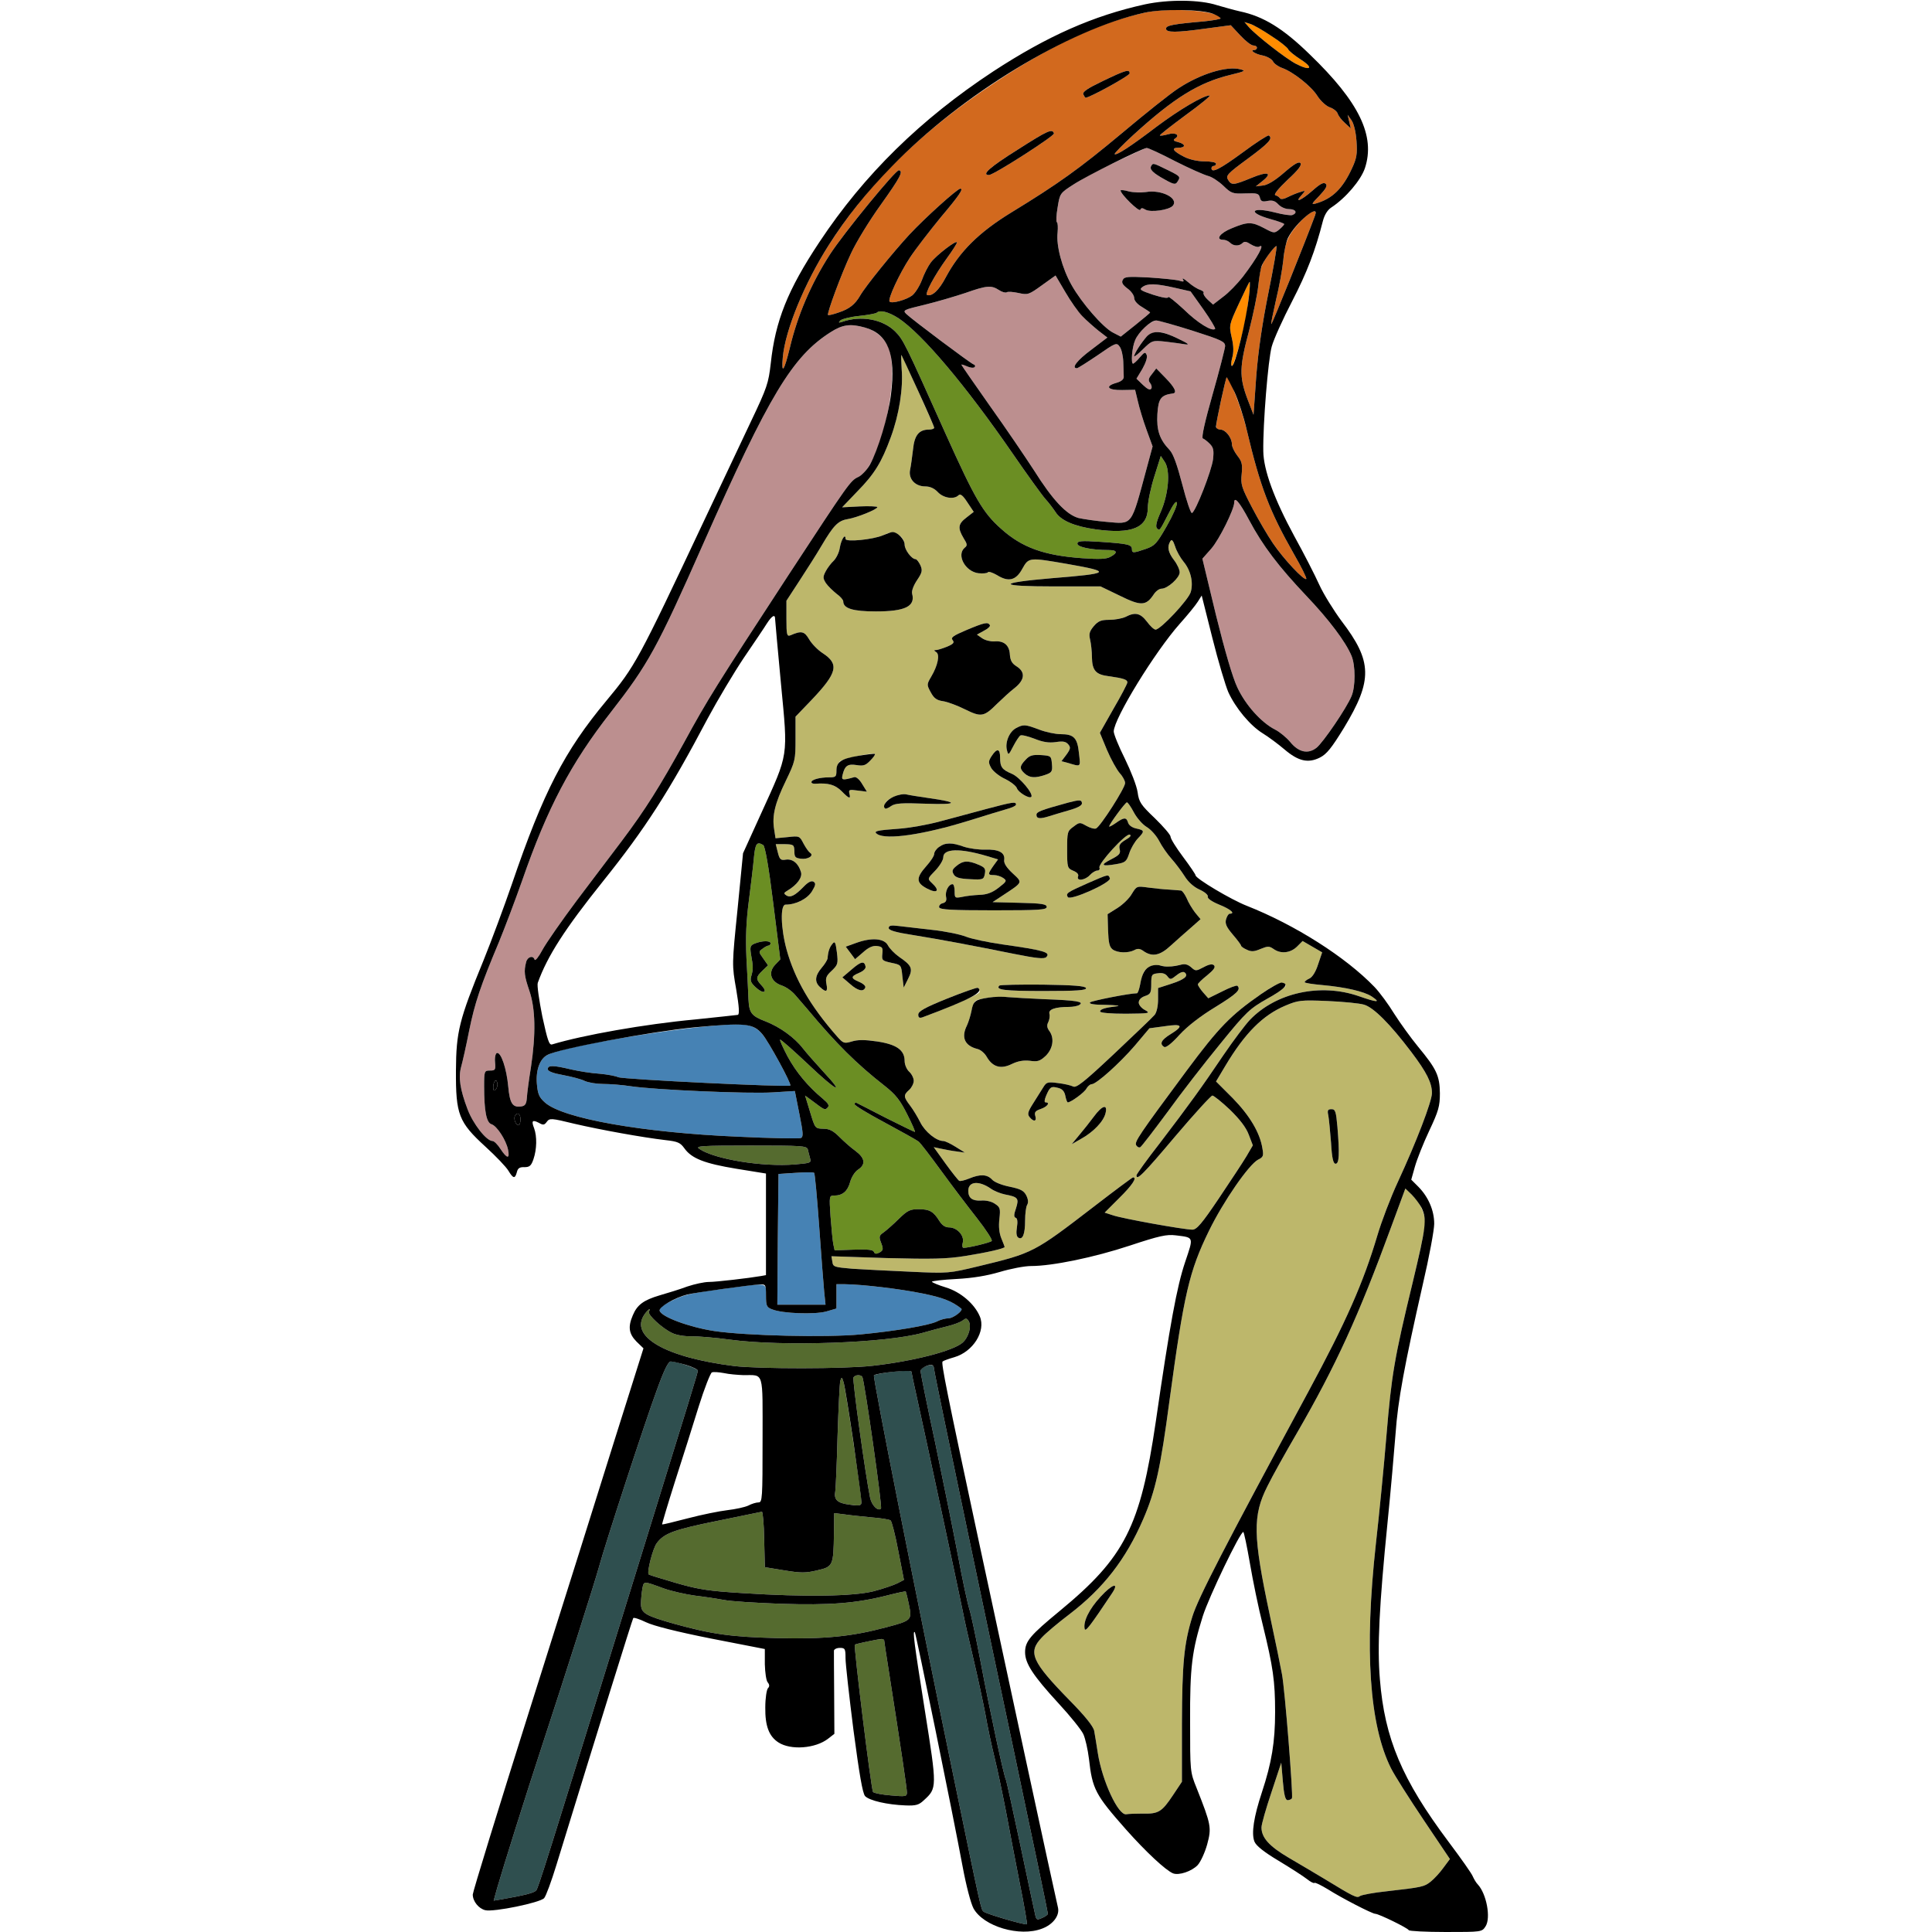 <?xml version="1.0" encoding="utf-8"?>
<!-- Generator: Adobe Illustrator 21.0.0, SVG Export Plug-In . SVG Version: 6.00 Build 0)  -->
<svg version="1.1" baseProfile="tiny"
	 id="svg80" inkscape:version="0.92.2 5c3e80d, 2017-08-06" sodipodi:docname="67.svg" xmlns:cc="http://creativecommons.org/ns#" xmlns:dc="http://purl.org/dc/elements/1.1/" xmlns:inkscape="http://www.inkscape.org/namespaces/inkscape" xmlns:rdf="http://www.w3.org/1999/02/22-rdf-syntax-ns#" xmlns:sodipodi="http://sodipodi.sourceforge.net/DTD/sodipodi-0.dtd" xmlns:svg="http://www.w3.org/2000/svg"
	 xmlns="http://www.w3.org/2000/svg" xmlns:xlink="http://www.w3.org/1999/xlink" x="0px" y="0px" viewBox="0 0 850 850"
	 xml:space="preserve">
<sodipodi:namedview  bordercolor="#666666" borderopacity="1" gridtolerance="10" guidetolerance="10" id="namedview82" inkscape:current-layer="svg80" inkscape:cx="820.40685" inkscape:cy="468.01331" inkscape:pageopacity="0" inkscape:pageshadow="2" inkscape:window-height="978" inkscape:window-maximized="1" inkscape:window-width="1920" inkscape:window-x="0" inkscape:window-y="1" inkscape:zoom="0.41647059" objecttolerance="10" pagecolor="#ffffff" showgrid="false">
	</sodipodi:namedview>
<g id="g78" transform="translate(0,0) scale(1,1)">
	<path id="path4" fill="none" d="M0,0l256.3,0.1c251.3,0,256,0.1,247.5,1.9c-22.4,4.7-42.9,13.7-66.8,29.4
		c-31.9,21-56.8,45.4-76.5,75.1c-14,21.1-19.4,34.7-21.4,53.4c-1,8.7-1.6,10.6-8.7,25.5c-4.2,8.9-13.5,28.5-20.6,43.6
		c-29.2,62-30.3,64-43.1,79.4c-18.4,22.1-27.6,39.9-41.5,80.6c-3.3,9.6-8.9,24.7-12.5,33.6c-10.7,26.1-12,31.3-12.1,48.4
		c-0.1,19.4,1.2,22.7,13,33.5c4.6,4.2,9.1,8.9,10.1,10.6c2.1,3.5,2.9,3.6,3.7,0.6c0.4-1.7,1.2-2.3,3.3-2.2c2.3,0,3-0.6,4-3.5
		c1.5-4.4,1.6-10,0.3-13.6c-1.3-3.3-0.8-3.9,2.1-2.4c1.9,1.1,2.4,1,3.5-0.5c1.2-1.6,1.9-1.6,12.1,0.9c11.6,2.7,29.9,6,40.1,7.2
		c5.4,0.6,6.5,1.1,8.3,3.6c3.2,4.5,8.9,6.7,22.9,9l13,2.1v22.3V561l-2.2,0.4c-5.2,0.9-19.7,2.6-22.9,2.6c-2,0-6.2,0.9-9.5,2
		c-3.2,1.2-8.7,2.9-12.2,3.9c-7.1,2.1-9.9,4.2-11.8,8.8c-2.2,5.1-1.7,8.1,1.6,11.5l3.1,3l-12.2,38.7c-6.6,21.2-23.5,74.8-37.5,119.1
		S208,832.4,208,833.5c0,3,2.6,6.2,5.5,6.9c3.7,0.9,24.1-3.3,25.9-5.3c0.8-0.9,3.2-7.4,5.4-14.6c18.5-60.2,33.4-108,33.8-108.6
		c0.2-0.4,2.7,0.4,5.6,1.8c3.3,1.6,13.6,4.2,28.7,7.2l23.6,4.6v6.8c0.1,3.7,0.6,7.2,1.3,7.9c0.8,0.8,0.9,1.5,0.1,2.5
		c-0.6,0.7-1.2,4.5-1.2,8.5c-0.1,8.1,1.6,12.7,5.8,15.4c5.4,3.5,16.3,2.7,21.9-1.7l2.7-2.1l-0.1-17.7c-0.1-9.7-0.1-18.2-0.1-18.9
		c0.1-0.6,1.2-1.2,2.6-1.2c2.3,0,2.5,0.4,2.5,4.5c0,2.5,1.6,16.7,3.5,31.7c2.6,19.6,4,27.7,5.1,29c1.9,2,9.8,3.8,17.7,4.1
		c4.7,0.2,6-0.2,8.2-2.3c5.8-5.3,5.8-5.5,0.4-39.5c-4.7-29.7-5.5-35.4-4.4-34.4c0.5,0.6,15.7,74.8,20.5,100.3
		c4.3,23.1,5.8,25.8,17.4,29.8c4.9,1.7-3.2,1.7-217.6,1.8H0V425V0z"/>
	<path id="path6" fill="none" d="M689.3,0.1L850,0v425v425h-99h-99l1.6-2.5c2.4-3.7,0.4-14.3-3.4-18.4c-0.8-0.8-1.7-2.4-2.2-3.5
		c-0.4-1.2-5.3-8.1-10.7-15.3c-20.5-27.4-28.1-45.4-30.2-71.5c-1.2-14.1-0.3-32.4,3.4-69.3c1.4-13.8,2.9-31.2,3.5-38.8
		c1-14.5,3.9-30,12-65.7c2.8-12,5-23.9,5-26.6c0-5.9-2.6-11.8-6.9-16.2l-3.2-3.2l1.6-5.7c0.9-3.2,3.7-10.3,6.3-15.8
		c4.1-8.7,4.7-10.8,4.7-16.5c-0.1-7.8-1.5-10.7-9.6-20.5c-3.2-3.9-7.9-10.4-10.5-14.5c-2.5-4.1-6.4-9.4-8.7-11.8
		c-12.6-13.1-34.9-27.3-56.2-35.7c-6.9-2.7-22.5-12-22.5-13.4c0-0.4-2.5-4.1-5.5-8.1s-5.5-8-5.5-8.9c0-0.8-3.1-4.4-6.9-8.1
		c-6.2-5.9-7-7.1-7.6-11.5c-0.4-2.8-3-9.4-5.6-14.7c-2.7-5.4-4.9-10.8-4.9-12c0.1-5.7,18.1-35,29-47.3c3.5-3.9,7-8.2,8-9.8l1.7-2.7
		l4.7,18.7c2.6,10.4,5.8,21,7,23.8c3.2,7,9.6,14.7,15.1,18.1c2.6,1.6,6.9,4.8,9.6,7.1c6.1,5.2,10.4,6.2,15.6,3.6
		c3-1.5,5.2-4.3,10.6-13.1c12.7-21,12.5-29.2-1.1-47c-3.4-4.6-7.9-11.8-9.8-16c-1.9-4.2-6.8-13.8-10.9-21.2
		c-8.9-16.4-13.6-29.2-13.7-37.5c-0.2-11.8,2.1-40.1,3.7-46c0.9-3.3,5-12.3,9-20c6.5-12.6,10.2-22.2,13.5-35.2c0.7-2.7,2-4.9,3.7-6
		c6.4-4.2,13-12,14.8-17.3c4.7-14.2-2.5-29.1-24.3-50.1c-11.7-11.4-20.3-16.7-30.7-19c-2.7-0.6-7.7-1.9-11-2.9
		C528.6,0.1,531,0.1,689.3,0.1z"/>
	<path id="path8" fill="#D2691E" d="M537,8.1c0,0.3-3.3,0.9-7.2,1.3C516,10.6,513,11.2,513,12.6c0,1.8,4.4,1.8,18-0.1l10.5-1.4
		l4.1,4.4c2.3,2.5,4.9,4.5,5.8,4.5c0.9,0,1.6,0.4,1.6,1c0,0.5-0.5,1-1.1,1c-2.3,0,0.3,1.8,3.6,2.4c1.9,0.4,3.9,1.5,4.5,2.5
		c0.5,1.1,2.4,2.4,4.1,3c4.8,1.7,12.8,8,15.5,12.3c1.4,2.2,3.8,4.4,5.4,5c1.6,0.5,3.2,1.8,3.5,2.7c0.3,1,1.7,2.9,3.2,4.2l2.6,2.4
		l-0.7-3l-0.7-3l1.7,2.4c1,1.4,1.9,5,2.2,9.1c0.4,5.7,0.1,7.6-2,12.1c-4.1,8.9-8.6,13.3-15.8,15.4c-2.2,0.6-2.1,0.3,1.5-3.4
		c2.9-3.1,3.6-4.4,2.8-5.2c-0.9-0.9-2.4-0.1-5.9,3c-4.9,4.3-8.1,5.6-4.8,2c1.9-2.2,1.9-2.2-0.6-1.4c-1.4,0.4-3.8,1.4-5.4,2.2
		c-1.7,0.9-3.1,1.1-3.5,0.5c-0.3-0.5-1.2-1.1-2-1.3c-0.8-0.3,1.2-2.8,5.4-6.8c4.9-4.5,6.4-6.6,5.6-7.4c-0.7-0.7-2.7,0.4-7.2,4.3
		c-3.9,3.4-7.2,5.4-9.2,5.6l-3.2,0.4l3-2.4c4.6-3.7,2.2-4.3-5-1.3c-7.8,3.2-8.7,3.3-10.2,0.8c-1.1-1.8-0.3-2.7,8.7-9.3
		c9.2-6.8,11.2-8.9,9.2-10.2c-0.4-0.2-5.6,3.1-11.5,7.5C536.6,74.5,533,76.3,533,74c0-0.6,0.5-1,1-1c0.6,0,1-0.5,1-1
		c0-0.6-2.3-1-5-1c-3.1,0-6.6-0.8-9-2c-4.9-2.5-5.9-4-2.6-4c3.4,0,3.3-1.6-0.1-2.5c-1.9-0.4-2.3-0.9-1.4-1.5
		c2.5-1.5,0.3-2.9-3.1-1.9c-1.7,0.5-3.3,0.7-3.5,0.5s4.9-4.2,11.4-9c6.5-4.7,11.2-8.6,10.5-8.6c-2.8,0-13.4,6.3-23.3,13.7
		c-11.3,8.6-17.7,12.8-18.5,12.1c-0.2-0.3,3.5-4.1,8.3-8.5c17.9-16.3,28.7-23,42.8-26.4c6.2-1.5,6.7-1.8,4.2-2.4
		c-5.9-1.6-17.6,2-27.3,8.4C515.1,41,503.8,50,493.1,59c-18.1,15.1-27.4,21.8-48.2,34.5c-14.2,8.7-22.8,17.2-28.9,28.7
		c-2.9,5.5-5.9,8.3-8.1,7.6c-1.2-0.4,3.2-8.6,8.7-16.2c2.4-3.3,4.4-6.4,4.4-6.9c0-1.4-9.1,5.6-11.5,8.8c-1.2,1.6-3,5.1-3.9,7.7
		c-1,2.6-2.9,5.7-4.3,6.8c-2.5,1.9-8.9,3.7-9.9,2.7c-1-0.9,4.3-12.3,8.9-19.3c2.5-3.8,8.7-11.8,13.6-17.8
		c8.2-9.7,10.1-12.6,8.6-12.6c-1.3,0-15.5,12.8-22.4,20.2c-7.2,7.8-19.3,22.7-21.7,26.9c-2.2,3.8-4.7,5.8-9.2,7.3
		c-2.5,0.9-4.7,1.4-4.9,1.2c-0.6-0.6,5.8-18,10.1-27.1c2.3-5,8.2-14.6,13.1-21.4c8.6-12.1,10-14.7,8-15.2
		c-1.3-0.4-24.4,27.8-30.4,37.1c-8.3,12.9-14.2,26.7-17.6,41c-2.5,10.3-3.8,12.1-3.1,4.2c1.1-12.1,9.6-32.7,20.3-49.5
		c17.4-27.2,40.7-50,72.9-71.3c24.8-16.5,46.3-26.5,65.9-30.8C514.7,3.1,537,4.8,537,8.1z M485.3,35.6c-6.9,3.3-9.1,4.8-8.7,5.9
		c0.4,0.8,0.8,1.5,1,1.5c1.8,0,19.4-9.7,19.4-10.7C497,30.3,495.3,30.8,485.3,35.6z M447.8,65.8C435.5,73.5,431.6,77,435.1,77
		c2.1,0,29-17.3,28.6-18.3C463,56.5,461.1,57.3,447.8,65.8z"/>
	<path id="path10" fill="#FF8C00" d="M547.5,9.7l2.5,0.8c3.4,1,16,9.4,16.7,11.1c0.2,0.7,2.8,2.8,5.6,4.6c5.9,3.8,4.3,5.2-2.1,1.9
		c-4.3-2.2-17.4-12.4-20.7-16.1L547.5,9.7z"/>
	<path id="path12" fill="#BC8F8F" d="M504.5,65.1c0.5-0.1,6.2,2.5,12.5,5.8c6.3,3.2,12.9,6.1,14.5,6.5c1.7,0.4,4.7,2.4,6.7,4.3
		c3.5,3.4,4.1,3.6,9.6,3.4c5.3-0.2,6,0,6.5,1.8c0.4,1.7,1.1,2,3.4,1.5c2.1-0.4,3.3,0,4.7,1.5c1.1,1.2,3.1,2.1,4.8,2.1
		c2.9,0,3.8,1.7,1.4,2.6c-0.7,0.3-4.2-0.2-7.6-1.1c-10.6-2.7-12.4,0-2,2.9c3.3,0.9,6,1.9,6,2.2c0,0.3-1,1.4-2.2,2.4
		c-2.1,1.7-2.3,1.7-6.6-0.6c-5.5-2.9-7.2-2.9-14.2,0c-5.3,2.1-7.4,5.1-3.8,5.1c1,0,2.3,0.6,3,1.3c1.5,1.5,4,1.6,5.5,0.1
		c0.8-0.8,1.8-0.6,3.6,0.6c1.5,0.9,3.1,1.4,3.7,1c2.8-1.7-0.7,4.8-7.3,13.4c-2.3,2.9-6.1,6.9-8.6,8.7l-4.4,3.4l-2.3-2.1
		c-1.3-1.2-2.1-2.5-1.9-3c0.3-0.4-0.4-1-1.5-1.4c-1.1-0.3-3.5-1.8-5.2-3.3c-1.8-1.5-2.8-2.1-2.4-1.3c0.7,1,0.3,1.2-1.5,0.6
		c-1.3-0.4-7.2-1-13.2-1.4c-9.4-0.5-11-0.4-11.7,1c-0.7,1.2-0.1,2.2,2,3.8c1.7,1.2,3,3.1,3,4.2c0,1.2,1.4,2.8,3.5,4
		c1.9,1.2,3.5,2.2,3.5,2.4s-2.9,2.6-6.5,5.5l-6.4,5.1l-3.5-1.8c-4.4-2.3-13.7-13-18.1-20.8c-4.2-7.4-6.9-17.5-6.2-23.2
		c0.2-2.3,0.1-4.3-0.3-4.5s-0.3-3.1,0.3-6.5c1-6.2,1-6.3,7.1-10.2c3.3-2.2,11.7-6.7,18.6-9.9C497.9,67.9,503.9,65.1,504.5,65.1z
		 M506.5,73c-0.9,1.5,0.7,3.1,6,6c3.9,2.2,4.7,2.3,5.5,1c1.5-2.3,1.4-2.4-4.5-5.3C507.2,71.6,507.3,71.7,506.5,73z M496.6,84.2
		c-2-0.6-3.6-0.7-3.6-0.4c0.1,1.7,8.2,9.6,8.7,8.5c0.3-0.9,0.9-0.9,2.2-0.1c2.3,1.4,10.5,0.2,12.1-1.7c2.7-3.3-5.1-7.2-11.9-6
		C501.9,84.8,498.6,84.7,496.6,84.2z"/>
	<path id="path14" fill="#D2691E" d="M578.6,94.7c-4,10.9-19,48.2-19.3,47.9c-0.2-0.1,0.8-5,2.1-10.7c1.4-5.7,2.8-13.6,3.2-17.4
		c0.8-8.2,2.1-11.1,7.6-17.1C576.4,92.9,579.8,91.5,578.6,94.7z"/>
	<path id="path16" fill="#D2691E" d="M561.6,108.3c0.3,0.3-1.3,9.4-3.5,20.3c-2.7,13.4-4.5,25.4-5.4,36.9l-1.2,17l-2.8-7.3
		c-3.5-9.5-3.4-13.9,0.8-29.5c1.8-7.1,3.7-16.1,4.1-20c0.7-7.7,1.3-9.4,5.1-14.5C560.1,109.4,561.4,108.1,561.6,108.3z"/>
	<path id="path18" fill="#BC8F8F" d="M464.4,121.2l4.3,7.3c4.4,7.6,8.2,11.9,14.6,17l3.9,3l-7.1,5.4c-6.2,4.6-8.9,8.1-6.3,8.1
		c0.4,0,4.5-2.6,9.1-5.7c7.9-5.5,8.4-5.7,9.7-3.8c0.8,1,1.5,4,1.6,6.7c0.1,2.6,0.2,5.6,0.2,6.5c0.1,1.1-1,2.1-3.1,2.7
		c-5.4,1.5-4.1,3.3,2.4,3.2l5.7-0.1l1.2,5c0.6,2.7,2.3,8.4,3.8,12.5l2.7,7.4l-2.6,9.6c-7,25.9-6,24.6-17.7,23.6
		c-4.6-0.4-10.1-1.2-12.3-1.7c-5.3-1.5-11.3-7.8-19.6-21c-3.7-5.7-12.3-18.4-19.3-28.2c-6.9-9.8-12.6-18-12.6-18.2
		c0-0.3,1.1,0.1,2.5,0.7c1.4,0.6,2.8,0.8,3.3,0.3c0.4-0.4,0.2-1-0.5-1.2c-1.4-0.5-26.9-19.6-29.6-22.2c-1.6-1.6-1.2-1.8,8-4
		c5.4-1.3,13.5-3.7,18-5.2c9.4-3.3,11.4-3.5,14.8-1.3c1.3,0.9,2.9,1.3,3.4,1c0.5-0.4,2.9-0.2,5.2,0.3c4.1,0.9,4.5,0.8,10.3-3.4
		L464.4,121.2z"/>
	<path id="path20" fill="#FF8C00" d="M549.8,124c0.5,0-0.8,11.6-1.9,17c-2,9.3-5.1,20-5.9,20c-0.5,0-0.4-1.6,0.1-3.5
		c0.7-2.5,0.7-5.2-0.2-9c-1.2-5.4-1.2-5.5,3.2-15C547.5,128.3,549.6,124,549.8,124z"/>
	<path id="path22" fill="#BC8F8F" d="M516.8,126.6l7,1.6l5.7,8c3.1,4.4,5.4,8.3,5.1,8.5c-1.3,1.3-7.7-2.6-13.8-8.6
		c-3.8-3.5-6.8-5.9-6.8-5.4c0,0.7-2.5,0.3-6.6-1c-5.7-1.9-6.3-2.3-4.8-3.4C504.9,124.6,508.3,124.7,516.8,126.6z"/>
	<path id="path24" fill="#6B8E23" d="M395.3,140c10.6,7.1,29.5,29.5,50.2,59.5c6.4,9.3,12.9,18.3,14.4,20c1.5,1.6,3.5,4.3,4.5,5.8
		c2.3,3.7,8.3,6.3,17.7,7.6c15.9,2.2,22.9-0.7,22.9-9.6c0-2.6,1.3-8.8,2.9-13.8l2.8-8.9l1.8,2.7c2.5,3.9,1.6,14.2-1.9,22.1
		c-1.8,4-2.3,6.3-1.6,7c1.2,1.2,1.1,1.4,5.1-6.4c2.1-4.2,3.4-5.9,3.7-4.8c0.2,1-1.8,5.6-4.5,10.3c-4.4,7.7-5.2,8.6-9.2,10
		c-5.5,1.9-6.1,1.9-6.1,0.1c0-2-1.8-2.4-13.7-3.2c-8.8-0.6-10.3-0.4-10.3,0.8c0,1.5,6.2,2.8,13.8,2.8c3.8,0,4.1,1.2,0.7,3
		c-1.8,1-4.9,1.1-12.2,0.6c-17-1.2-26.7-4.7-35.9-13c-8-7.1-11.5-13.2-24.3-41.6c-18.2-40.6-18.6-41.4-22.3-45.2
		c-5.5-5.4-15-7.1-23.3-4.2c-1.6,0.5-1.7,0.4-0.8-0.6c0.6-0.6,4.3-1.6,8.3-2c3.9-0.4,7.4-1.1,7.7-1.4
		C387.1,136.2,390.9,137.2,395.3,140z"/>
	<path id="path26" fill="#BC8F8F" d="M508.7,141c0.9,0,8.1,2,16,4.5c12.8,4.1,14.3,4.8,14.3,6.8c-0.1,1.2-2.5,10.7-5.5,21.2
		c-3.4,11.9-5,19.1-4.3,19.4c0.6,0.2,1.9,1.2,3,2.3c1.7,1.7,1.9,2.9,1.5,6.8c-0.6,5-7.7,23.2-9.3,23.7c-0.5,0.2-2.4-5.4-4.2-12.4
		c-2.3-8.8-4-13.6-5.6-15.3c-4.5-4.7-5.8-8.8-5.4-15.8c0.4-6.9,1.6-8.4,6.8-9.1c2-0.2,0.9-2.6-3.2-6.8l-4.1-4.2l-1.9,2.5
		c-1.6,1.9-1.7,2.8-0.8,3.9c0.6,0.8,0.9,1.9,0.5,2.5c-0.5,0.8-1.7,0.2-3.6-1.6l-2.9-2.8l2.6-4.3c1.5-2.7,2.3-5.1,1.9-6.1
		c-0.6-1.5-1-1.3-3,1c-1.3,1.6-2.7,2.8-3,2.8c-1,0-0.5-7.1,0.9-10.3c0.7-1.8,2.8-4.5,4.5-6C505.7,142.2,507.9,141,508.7,141z
		 M500.7,153.2c-2.7,4.4-2,4.5,2.2,0.4c3.9-3.8,4.1-3.9,9.8-3.3c3.2,0.4,7.2,0.9,8.8,1.2c2.1,0.3,1.2-0.4-3-2.4
		C508.8,144.3,505.8,145,500.7,153.2z"/>
	<path id="path28" fill="#BC8F8F" d="M380.5,144.1c4.4,1.2,8,4,10,7.9c6.1,11.9-2.9,53.1-12.8,57.8c-3.6,1.7-4,2.3-30.8,43.2
		c-32,49-35.6,54.7-46,73.8c-10.6,19.2-16.9,29.3-27.2,43c-4,5.3-12.9,17.1-19.8,26.2c-6.8,9.1-13.7,19-15.3,22s-3.1,4.9-3.4,4.2
		c-0.6-2-3.1-1.3-3.7,1c-1.1,4.2-0.8,6.2,1.4,12.7c2.7,7.9,2.9,19,0.7,33.6c-0.9,5.5-1.7,11.6-1.8,13.5c-0.2,2.8-0.8,3.6-2.6,3.8
		c-3.7,0.5-4.9-1.3-5.6-8.8c-0.7-7.8-3.2-15.3-5-14.7c-0.6,0.2-1,2-0.8,4c0.3,3.4,0.1,3.7-2.2,3.7c-2.5,0-2.6,0.2-2.6,6.9
		c0,10.9,1,16,3.2,16.7c2.4,0.7,6.4,6.9,7.3,11.1c0.9,4.3-0.4,4.2-3.3-0.2c-1.2-1.9-2.8-3.5-3.5-3.5c-2.7,0-8.6-7.6-11-14
		c-3.3-8.7-4.1-14-2.8-18.7c0.6-2.1,2.2-9.2,3.5-15.8c2.5-12.3,5-19.7,13.1-39c2.5-6.1,7.1-18.2,10.2-27c11.1-32,21.4-51.6,39-74.1
		c16.5-21.2,20.3-28,40.8-74.4c28.9-65.2,39.1-82.2,56-92.9C370.7,142.8,374.1,142.3,380.5,144.1z"/>
	<path id="path30" fill="#BDB76B" d="M396.6,156.2c0.6,0.7,14.4,31.2,14.4,32c0,0.4-1,0.8-2.3,0.8c-4.4,0-6.4,2.5-7,8.7
		c-0.4,3.2-0.9,7.2-1.3,9c-0.8,4,2.2,7.3,6.7,7.3c2.1,0,4,0.9,5.5,2.5c2.4,2.6,7.1,3.4,9.1,1.4c0.8-0.8,1.9,0,3.9,3.1l2.8,4.2
		l-3.2,2.5c-3.7,2.8-3.9,4.6-1.3,9c1.7,2.7,1.8,3.3,0.5,4.3c-3.7,3.2,0.3,10.5,6.1,11.2c2,0.2,3.9,0,4.1-0.4c0.3-0.5,2.1,0.1,4,1.2
		c5.1,3.2,8.4,2.4,11.2-2.8c2.8-5,2.9-5,19.7-2.1c20,3.5,19.3,4.2-6.9,6.3c-24.4,2.1-23.8,3.6,1.3,3.6h20.3l8.5,4.1
		c9.3,4.6,11.5,4.5,14.9-0.6c0.9-1.4,2.4-2.5,3.4-2.5c2.7,0,8-4.8,8-7.2c0-1.2-1.1-3.6-2.5-5.4c-2.6-3.4-3.1-5.9-1.6-8.3
		c0.6-1,1.2-0.4,2.1,2.3c0.6,2,2.3,5,3.7,6.7c3.1,3.7,4.4,9,3.2,13.3c-0.9,3.4-13.3,16.6-15.5,16.6c-0.7,0-2.4-1.6-3.8-3.5
		c-2.9-3.8-5.2-4.3-9.4-2.1c-1.5,0.7-4.7,1.3-7.1,1.3c-3.7,0-4.9,0.5-6.9,2.8c-1.9,2.3-2.2,3.4-1.6,5.9c0.4,1.7,0.8,5.2,0.8,7.7
		c0.1,5.9,1.7,7.7,7.4,8.4c6.5,0.9,8.2,1.5,8.2,2.7c0,0.6-2.7,5.8-6.1,11.6l-6,10.6l3.1,7.5c1.8,4.2,4.3,8.7,5.6,10.2
		c1.3,1.4,2.4,3.4,2.4,4.4c0,2.2-10.9,19.2-12.8,20c-0.8,0.3-2.7-0.3-4.3-1.2c-2.8-1.6-3-1.6-5.6,0.4c-2.7,1.9-2.8,2.4-2.8,10.1
		c0,7.9,0.1,8.2,2.7,9.3c1.7,0.7,2.5,1.6,2.1,2.5c-0.8,2.2,3.1,1.7,5.2-0.6c1-1.1,2.5-2,3.3-2s1.2-0.6,0.9-1.3
		c-0.6-1.7,11.6-15.1,13.3-14.5c0.9,0.3,0.3,1.1-1.8,2.3c-2.5,1.5-3,2.4-2.6,4.1c0.5,1.9-0.1,2.6-3.8,4.5c-4.9,2.5-4.2,3.2,2.2,2.1
		c4.1-0.7,4.6-1.1,5.8-4.7c0.7-2.2,2.4-5.1,3.8-6.6c3.1-3.2,3-3.6-0.7-4.4c-1.9-0.4-3.3-1.5-3.6-2.6c-0.7-2.4-1.8-2.4-5.4,0.2
		c-1.6,1.1-2.9,1.8-2.9,1.5c0-1,7.1-10.6,7.8-10.6c0.4,0,1.8,2,3.1,4.5c1.3,2.4,3.8,5.3,5.7,6.4c1.8,1.1,4.2,3.8,5.4,6.1
		c1.1,2.2,3.6,5.8,5.4,7.8s4.4,5.5,5.8,7.7c1.6,2.6,4.1,4.8,6.6,5.9c2.4,1.1,3.8,2.4,3.6,3.1c-0.3,0.7,1.6,2.1,5,3.5
		c5,2,7.3,4,4.6,4c-0.5,0-1.2,1.1-1.6,2.5c-0.5,1.9,0.2,3.4,3,6.7c2,2.3,3.6,4.5,3.6,4.8c0,0.4,1.1,1.2,2.5,1.8c2,1,3.3,0.9,6.1-0.3
		c3.2-1.3,3.8-1.3,5.7,0c3.2,2.3,7.4,1.8,10.3-1l2.5-2.5l4.3,2.5l4.3,2.5l-1.8,5.3c-1,3.2-2.5,5.6-3.8,6.2c-1.2,0.5-2.1,1.3-2.1,1.6
		c0,0.4,3.5,0.9,7.9,1.3c9.9,0.9,18.3,2.8,21.6,5c4.2,2.8,2.5,2.7-5.6-0.1c-16.9-5.9-36.5-1.6-48,10.4c-2,2.1-7.2,9-11.5,15.3
		c-9.7,14.4-15.2,22-28.1,38.9c-5.7,7.3-10.3,13.7-10.3,14.2c0,2.5,3-0.5,17-17.1c8.4-9.9,15.8-18,16.4-18s4.1,2.8,7.7,6.2
		c4.4,4.3,7.1,7.8,8.3,11l1.8,4.7l-2.8,4.8c-1.6,2.7-7.1,11-12.2,18.6c-7.4,11-9.7,13.7-11.6,13.7c-3.7,0-30.9-4.9-34.9-6.3
		l-3.7-1.2l6.5-6.5c5.6-5.5,7.9-9,6-9c-0.3,0-8.1,5.8-17.3,12.9c-26.3,20.2-26.6,20.4-50.7,26.2c-12.9,3.1-13.2,3.2-30,2.4
		c-9.3-0.4-20.8-1-25.5-1.3c-8-0.7-8.5-0.8-8.8-3.1l-0.4-2.4l24.4,0.8c19.7,0.5,26.2,0.4,34.3-0.9c9.5-1.5,17.5-3.3,17.5-4
		c0-0.2-0.7-1.9-1.5-3.9c-0.9-2.3-1.2-5.1-0.8-8.5c0.5-4.5,0.3-5.1-2-6.6c-1.4-1-4-1.6-6.1-1.4c-3.8,0.2-5.6-1.1-5.6-4.3
		c0-4.2,4.7-4.6,10-0.9c1.4,1,4.2,2.1,6.1,2.5c5.8,1.1,6.3,1.7,4.9,6.1c-1,2.8-1,3.9-0.1,4.2c0.7,0.2,0.9,1.7,0.5,4.2
		c-0.4,2.4-0.2,4,0.6,4.5c1.9,1.2,3-1.5,3-7.5c0-3,0.4-6.1,0.9-6.9c0.6-1,0.5-2.4-0.4-4.2c-1.1-2.1-2.5-2.8-7.3-3.8
		c-3.5-0.7-6.7-2-7.7-3.1c-2.2-2.4-5.3-2.5-10.1-0.5c-2,0.8-4,1.3-4.4,1c-0.5-0.3-3.2-3.7-6.1-7.7l-5.1-7.1l3.3,0.7
		c1.9,0.4,5,1,6.9,1.2l3.5,0.5l-4-2.5c-2.2-1.4-4.7-2.6-5.5-2.6c-3,0-8-4-10.1-8.2c-1.2-2.4-3.2-5.7-4.5-7.4c-2.9-3.8-3-4.6-0.4-6.9
		c1.1-1,2-2.8,2-4s-0.9-3-2-4s-2-3.1-2-4.7c0-4.8-3.5-7.3-12.1-8.6c-5.5-0.8-8.5-0.8-11.1,0c-3.4,1-3.8,0.9-6.6-2.3
		c-11.7-13.3-18.5-25.1-22.1-38c-2.6-9.4-2.9-19.9-0.5-19.9c4.6,0,9.5-2.5,11.6-5.8c1.7-2.8,1.8-3.6,0.7-4.3
		c-0.9-0.5-2.3,0.1-4.3,2.2c-3.9,4-5.9,5-7.7,3.8c-1.2-0.8-1.1-1.1,0.6-2.1c4.2-2.5,6.6-5.8,5.9-8.1c-1.1-3.8-3.6-5.9-6.6-5.5
		c-2.3,0.4-2.8,0-3.6-3.2l-0.9-3.6h4.1c3.8,0.1,4,0.3,4.1,3.1c0,2.6,0.4,3,2.9,3.3c3.1,0.4,5.9-1.4,4-2.6c-0.6-0.4-1.9-2.2-2.9-4.1
		c-1.7-3.3-1.8-3.4-7-2.8l-5.3,0.5l-0.6-3.9c-1-6.1,0.4-11.6,5.1-21.3c4.2-8.7,4.3-9.3,4.3-18.6v-9.7l7.1-7.4
		c11.3-11.9,12.2-15.7,4.9-20.5c-2.2-1.4-4.9-4.2-6-6.1c-2.1-3.6-3.4-3.9-8.2-1.8c-1.6,0.6-1.8-0.1-1.8-7.3v-7.9l5.8-8.9
		c3.2-4.9,7.6-11.8,9.7-15.4c5.2-8.8,7.2-10.9,11.4-11.6c4.2-0.7,13.1-4.3,13.1-5.3c0-0.3-3.5-0.5-7.7-0.3l-7.8,0.4l6.6-6.9
		c7.7-7.8,10.8-13,14.8-23.9c3.7-10,5.5-21.6,4.8-30C396.5,158.8,396.4,156,396.6,156.2z M388.5,235.5c-4.4,1.9-16.5,3.1-16.5,1.6
		c0-2.7-1.9,0.2-2.5,3.8c-0.3,2.2-1.6,4.7-2.7,5.8c-1.1,1-2.7,3.1-3.5,4.6c-1.3,2.5-1.3,3.1,0.1,5.3c0.9,1.3,3,3.3,4.6,4.6
		c1.7,1.2,3,2.7,3,3.4c0,3.1,4.3,4.4,14.3,4.4c12.9,0,17.5-2.2,16-7.8c-0.3-1.2,0.6-3.6,2.2-6c2.3-3.4,2.4-4.3,1.4-6.6
		c-0.7-1.4-1.6-2.6-2.1-2.6c-1.7,0-4.8-4.1-4.8-6.4c0-1.4-1-3.2-2.2-4C393.2,233.7,392.5,233.7,388.5,235.5z M425.2,277.2
		c-5.9,2.5-7,3.3-6.1,4.4s0.4,1.7-2.4,2.9c-2,0.8-4.2,1.5-4.9,1.5c-1,0-1,0.2,0.1,0.9c1.7,1.1,0.7,5.9-2.2,10.8
		c-2,3.4-2,3.6-0.2,6.9c1.4,2.6,2.6,3.5,5.4,3.9c2,0.3,6.3,1.9,9.7,3.6c7.1,3.5,8.3,3.3,14.1-2.5c2.3-2.2,5.7-5.4,7.7-6.9
		c4.5-3.6,4.8-7,0.9-9.5c-2.1-1.3-2.8-2.6-3-5.2c-0.2-4.1-2.6-6.2-6.8-5.8c-1.7,0.1-4.1-0.5-5.4-1.4l-2.3-1.6l3.1-1.7
		c1.8-0.9,2.9-2,2.6-2.5C434.6,273.6,433.3,273.8,425.2,277.2z M447.1,320.3c-3,1.5-5,6.3-4.1,9.7c0.6,2.4,0.7,2.4,2.8-1.7
		c1.2-2.3,2.6-4.4,3.1-4.7c0.5-0.4,3.3,0.3,6.2,1.4c3.7,1.5,6.3,1.9,9.3,1.5c3.2-0.5,4.5-0.3,5.6,1s1,2-0.8,4.5l-2.2,2.9l2.3,0.6
		c6.5,1.9,6.1,2.3,5.4-4.1c-0.7-6.8-2.2-8.4-8.1-8.4c-2.3,0-6.5-0.9-9.4-2C451.1,318.7,450.3,318.6,447.1,320.3z M436.3,332.6
		c-1.5,2.3-1.5,2.9-0.2,5.3c0.8,1.4,3.5,3.6,6.1,4.8c2.6,1.3,4.9,3.1,5.2,4.1c0.6,1.8,5.4,4.7,6.3,3.8c1.2-1.2-5.1-8.7-8.4-10.1
		c-4.5-1.9-5.3-3-5.3-7.3C440,329.3,438.6,329.1,436.3,332.6z M384.9,331.7c-0.9-0.7-13.9,2-15.3,3.2c-0.9,0.8-1.6,2.6-1.6,4.2
		c0,2.6-0.3,2.9-3.2,2.9c-4.2,0-7.8,1-7.8,2.1c0,0.5,0.8,0.8,1.8,0.7c5.6-0.4,8.5,0.4,11.4,3.2c3.4,3.5,4.2,3.7,3.5,1.1
		c-0.4-1.7,0-1.8,3.6-1.3l4.1,0.5l-2.1-3.4c-1.1-1.9-2.6-3.2-3.4-3c-5.3,1.5-5.8,1.4-5.2-1c1-4.1,2.3-4.9,6.2-4.3c3,0.5,4,0.1,6-2
		C384.3,333.2,385.2,331.9,384.9,331.7z M458,332.2c-3.7-0.2-5,0.1-6.8,2.1c-2.7,2.8-2.7,3.9-0.4,6c2.2,2,4.7,2.1,9.1,0.6
		c2.9-1,3.2-1.5,2.9-4.8C462.5,332.6,462.4,332.5,458,332.2z M398.7,349.5c-2.7-0.6-8.5,1.9-9.3,4c-1,2.4,0.2,2.9,2.7,1.1
		c1.8-1.2,4.5-1.4,15.3-1c14.2,0.5,14.7-0.6,1.1-2.5C404.3,350.5,399.9,349.8,398.7,349.5z M470,353.1c-12.4,3.4-14,4.1-14,5.4
		c0,1.7,1.5,1.9,5.6,0.6c1.6-0.5,5.5-1.7,8.7-2.6c3.6-1,5.7-2.1,5.7-3C476,351.8,475,351.8,470,353.1z M434,355.9
		c-5.8,1.6-15,4-20.5,5.5s-13.6,2.9-18,3.2c-9.9,0.7-11.5,1.1-9.5,2.4c4.1,2.6,20.4,0.2,40.1-5.9c6.9-2.2,14.4-4.4,16.7-5.1
		c2.3-0.6,4.2-1.5,4.2-2C447,352.6,445.7,352.8,434,355.9z M417.6,371c-2.8,0-6.6,2.7-6.6,4.7c0,0.9-1.6,3.3-3.5,5.4
		c-4.6,5.2-4.5,7.3,0.5,9.9c4.5,2.3,5.6,0.8,2-2.5c-2-1.9-2-1.9,1.5-5.5c1.9-2,3.5-4.6,3.5-5.8c0-3.9,7.3-4.1,19.1-0.6l5,1.5
		L437,381c-2.5,3.6-2.5,4,0.3,4c1.3,0,3.1,0.6,4.1,1.3c1.7,1.2,1.5,1.5-2.1,4.3c-2.7,2.1-5.1,3-8.3,3.1c-2.5,0.1-6,0.5-7.7,0.9
		c-3.2,0.6-3.3,0.5-3.3-2.5c0-1.7-0.4-3.1-0.9-3.1c-1.7,0-3.3,3-2.9,5.4c0.4,1.8,0,2.6-1.5,3c-1,0.2-1.7,1.1-1.5,1.8
		c0.4,1,5.4,1.3,23.9,1.3c20.1,0,23.4-0.2,23.4-1.5c0-1.2-2.1-1.6-11.9-1.8l-11.9-0.3l4.4-2.9c9.1-6,8.9-5.6,4.4-9.8
		c-2.6-2.4-3.9-4.4-3.7-5.8c0.5-3.3-2.4-4.8-8.3-4.6c-2.8,0.1-7.1-0.5-9.5-1.3C421.7,371.7,418.8,371,417.6,371z M420.9,380.9
		c-2,1.6-2.2,2.3-1.3,3.8c0.8,1.4,2.6,1.9,7.1,2.1c5.8,0.3,6.1,0.2,6.6-2.4c0.4-2.2,0-2.8-2.9-4
		C425.9,378.5,423.7,378.6,420.9,380.9z M478.5,388.6c-9,4-9.7,4.4-8.7,6.1c1.1,1.7,19.2-6.4,18.5-8.3
		C487.6,384.6,487.9,384.5,478.5,388.6z M505.3,390.5c-5.2-0.7-5.2-0.7-7.3,2.7c-1.1,2-4,4.8-6.4,6.3l-4.3,2.7l0.2,7.1
		c0.2,5.5,0.6,7.3,2,8.4c2.2,1.6,6.9,1.7,9.6,0.3c1.4-0.8,2.5-0.7,4.1,0.5c3.8,2.6,7.2,1.9,11.9-2.5c2.4-2.2,6.4-5.7,8.8-7.8
		l4.3-3.8l-2.4-2.9c-1.3-1.7-3-4.5-3.7-6.3c-0.8-1.7-1.9-3.3-2.5-3.4s-2.9-0.2-5.1-0.4C512.3,391.3,508.2,390.9,505.3,390.5z
		 M395.3,407.4c-3.3-0.4-4.3-0.2-4.3,0.9c0,1,3,1.9,10.8,3.1c11.8,1.9,25.1,4.4,44.5,8.3c9.5,1.9,13.1,2.3,14,1.4
		c2.1-2.1-0.9-3-19.3-5.6c-6.3-0.9-13.5-2.4-16-3.4s-9.2-2.4-15-3C404.2,408.4,397.6,407.7,395.3,407.4z M376.8,414.8l-4.7,1.7
		l2.1,2.8l2,2.7l3.5-3c2.4-2.2,4.3-3,6.1-2.8c2.4,0.3,2.7,0.7,2.4,3.4c-0.3,2.9-0.1,3.1,4,4c4.3,0.9,4.3,0.9,4.8,5.9l0.6,5l1.9-3.8
		c2.3-4.5,1.7-5.9-3.9-9.7c-2-1.4-4.2-3.7-4.9-5C389.1,412.8,383.5,412.4,376.8,414.8z M368.2,419c-0.6-4.6-0.9-5.1-2-3.7
		c-1.3,1.5-1.9,3.5-2.1,6.4c-0.1,0.6-1.2,2.5-2.6,4.1c-3,3.5-3.2,6.3-0.7,8.5c2.7,2.5,3.5,2.1,2.8-1.4c-0.5-2.6-0.1-3.6,2.3-5.8
		C368.6,424.5,368.8,424,368.2,419z M374.6,426.6l-4,3.4l3.5,3c3.4,3,5.9,3.5,6.6,1.4c0.2-0.6-1-1.7-2.7-2.4c-3.8-1.6-3.8-2.4,0-4
		c1.9-0.8,3-1.9,2.8-2.8C380.3,422.6,378.7,423,374.6,426.6z M510.5,424.8c-2.6-0.8-6.1,0.6-7.3,2.9c-0.5,1-1.2,3.5-1.6,5.5
		c-0.4,2.1-1,3.8-1.4,3.8c-3.2,0-19.9,3.3-20.6,4s1.9,1.1,7,1.1c4.3,0.1,6.6,0.4,4.9,0.6c-5.3,0.6-7.5,1.3-7.5,2.3
		c0,0.6,4.5,1,11.3,1c10.5-0.1,11-0.2,8.5-1.6c-1.6-0.8-2.8-2.3-2.8-3.3c0-1.2,1-2.3,2.8-2.9c2.4-0.8,2.7-1.4,2.7-5.3
		c0-4.1,0.2-4.4,3-4.7c1.9-0.3,3.3,0.2,4.1,1.3c1.2,1.6,1.5,1.6,4-0.4c1.9-1.5,3.1-1.8,3.8-1.1c1.5,1.5-0.4,3-6.6,5l-5.3,1.7v5
		c0,2.9-0.6,5.7-1.5,6.8c-0.8,1-8.9,8.7-17.9,17.2c-13.2,12.4-16.6,15.1-18,14.3c-1-0.5-4-1.2-6.7-1.5c-4.4-0.6-5-0.4-6.3,1.7
		c-0.8,1.3-2.8,4.4-4.4,7c-2.5,3.9-2.8,5-1.7,6.3c1.8,2.2,3.2,1.9,2.5-0.5c-0.5-1.6,0-2.3,2.4-3.1c2.9-1,4.3-2.9,2.1-2.9
		c-0.6,0-0.5-1.1,0.2-2.8c1.7-4,2.2-4.4,5.2-3.6c1.9,0.4,2.9,1.5,3.3,3.5c0.3,1.6,0.8,2.9,1.1,2.9c1.3,0,7.4-4.4,8.2-6.1
		c0.6-1,1.6-1.9,2.3-1.9c2,0,12.1-9,19-17l6.4-7.6l6.7-0.9c7.8-1.2,8.6-0.2,2.6,3.5c-4.1,2.5-5,4.3-2.8,5.6c0.7,0.5,3.3-1.5,6.7-5.3
		c3.6-3.9,9.3-8.3,15.9-12.3c9.4-5.8,11.3-7.6,9.6-9.3c-0.4-0.3-3.4,0.8-6.7,2.5l-6.1,3l-2.3-2.6c-1.3-1.5-2.3-3.1-2.3-3.5
		s1.8-2.2,4.1-4c2.9-2.4,3.8-3.6,3-4.4c-0.7-0.7-2.1-0.5-4.5,0.8c-3.4,1.8-3.6,1.8-5.5,0.1c-1.5-1.3-2.8-1.7-4.8-1.1
		c-1.5,0.3-3.7,0.7-4.8,0.8C513.4,425.3,511.6,425.1,510.5,424.8z M554.9,437.3c-13.4,9.3-18.6,14.6-32.8,33.7
		c-21.2,28.6-23.1,31.4-22.2,32.9c0.5,0.8,1.3,1.1,1.8,0.8c0.6-0.4,5.9-7.3,11.9-15.4c5.9-8.2,16.4-21.7,23.2-30
		c11.7-14.4,13-15.5,20.9-20c4.6-2.6,8.2-5.2,8-5.7C564.9,431.3,562.2,432.3,554.9,437.3z M458.9,433.2c-10.2-0.1-18.8,0.1-19.2,0.4
		c-1.9,1.9,2.1,2.4,19.4,2.4c14.8,0,19-0.3,18.7-1.3C477.4,433.8,472.6,433.4,458.9,433.2z M430.2,434.6c-0.4-0.2-6.4,1.9-13.4,4.7
		c-9.9,4-12.8,5.6-12.8,7.1c0,1.3,0.5,1.6,1.8,1.2c14.2-5.4,25.2-10.2,25.2-11.2C431,435.7,430.7,434.9,430.2,434.6z M443.5,438.7
		c-4.3-0.5-12.2,0.4-14.2,1.6c-0.7,0.4-1.5,2.4-1.9,4.5c-0.4,2-1.3,4.9-2,6.4c-2.6,5.2-1,8.9,4.6,10.3c1.4,0.3,3.3,1.9,4.2,3.6
		c2.6,4.4,6.2,5.4,11,3c2.7-1.3,5.1-1.7,7.9-1.4c3.4,0.5,4.4,0.2,7-2.2c3.2-3.2,3.9-7.8,1.5-11c-1-1.4-1.1-2.5-0.4-3.8
		c0.5-1.1,0.8-2.7,0.5-3.7c-0.5-1.9,2.5-3,8.7-3c1.7,0,3.8-0.4,4.5-0.9c2.2-1.4-1.4-2-15.4-2.5C452.9,439.3,445.7,438.9,443.5,438.7
		z M481.3,491.2c-1.8,2.4-4.7,6.1-6.5,8.2l-3.3,4l4.2-2.4c5.4-3,9.9-7.7,10.7-11.3C487.4,485.6,484.9,486.3,481.3,491.2z"/>
	<path id="path32" fill="#D2691E" d="M539.7,166c1.3,0,6.7,14.3,8.8,23.1c6,25.3,10,35.7,20.8,54.7c3.3,5.7,5.7,10.6,5.4,10.9
		c-0.9,0.9-10-8.8-14.6-15.6c-2.4-3.5-6.6-10.7-9.3-15.9c-4.6-8.8-5-10.1-4.5-14.7c0.4-4.2,0.1-5.5-1.9-8c-1.3-1.7-2.4-3.9-2.4-5
		c0-2.9-2.8-6.5-5.1-6.5c-2.4,0-2.4-0.3,0.3-12.8C538.4,170.6,539.5,166,539.7,166z"/>
	<path id="path34" fill="#BC8F8F" d="M549.5,228.7c6.1,11.5,13.1,20.6,25.2,33.4c10,10.5,17.3,20.2,19.9,26.4
		c1.8,4.3,1.8,13.6,0,17.8c-2.2,5.3-12.5,20.4-15.4,22.7c-3.7,2.9-7.9,2-11.6-2.6c-1.6-1.9-4.6-4.4-6.6-5.4
		c-6.1-3.1-13-10.8-16.6-18.5c-2.1-4.4-5.5-16.1-9.4-31.8l-6-24.9l3.9-4.4c3.5-4,10.1-17.3,10.1-20.3
		C543,218.2,545.3,220.8,549.5,228.7z"/>
	<path id="path36" fill="none" d="M341,272.2c0,0.7,1.2,13.6,2.6,28.7c3.1,32.6,3.5,30.1-8.7,56.9l-8,17.6l-2.4,24.5
		c-2.5,24.6-2.5,24.6-0.6,35.4c1.3,7.7,1.5,11,0.7,11.2c-0.6,0.1-9,1-18.6,2c-22.6,2.1-49.5,6.9-63.1,11c-1.3,0.4-2-1.8-4.3-12.3
		c-1.4-7.1-2.4-13.7-2-14.8c4.2-11.7,11.8-23.6,28.8-44.8c18.5-23.1,28.9-39.2,46-71.6c4.3-8,11.4-19.9,15.8-26.5
		c4.5-6.6,9.1-13.4,10.2-15.2C339.6,270.9,341,270.1,341,272.2z"/>
	<path id="path38" fill="#6B8E23" d="M335.8,371.8c0.8,0.6,2.4,9.4,4.4,25.6l3.1,24.7l-2.3,2.4c-3.2,3.4-1.9,7.5,3,9.1
		c1.8,0.6,4.5,2.5,5.9,4.2c1.4,1.6,3.7,4.3,5,5.8c13.1,15.7,22,24.5,34.4,34.2c4.7,3.7,6.7,6.2,9.8,12.4c2.2,4.3,3.7,7.8,3.4,7.8
		c-0.3,0-6-2.8-12.8-6.2c-6.7-3.5-12.5-6.4-12.9-6.6c-0.5-0.2-0.8,0.1-0.8,0.6c0,0.6,6,4.2,13.3,8.1c7.2,3.9,13.9,7.6,14.8,8.3
		c0.9,0.7,5.3,6.5,9.9,12.8c4.6,6.3,11.7,15.7,15.8,20.9c4,5.1,7,9.7,6.5,10.1c-0.7,0.7-10.1,3-12.4,3c-0.5,0-0.7-1.1-0.3-2.4
		c0.7-3-2.5-6.6-6.1-6.6c-1.6,0-3-0.9-4.2-2.8c-2.6-4.2-4.3-5.2-9.1-5.2c-3.8,0-4.9,0.5-8.7,4.2c-2.4,2.4-5.4,5-6.6,5.9
		c-2.2,1.5-2.3,2-1.2,4.8c1,2.7,0.9,3.2-0.8,4.2c-1.4,0.7-2.1,0.6-2.4-0.3c-0.4-1-2.7-1.2-8.9-1l-8.4,0.3l-0.6-2.8
		c-0.3-1.5-0.8-7-1.2-12.1c-0.6-9-0.6-9.2,1.6-9.2c3.7,0,5.9-1.9,7-5.9c0.6-2.2,2.1-4.6,3.5-5.5c3.5-2.3,3.1-5.1-1.2-8.3
		c-2.1-1.5-5.2-4.3-7.1-6.2c-2.6-2.6-4.3-3.5-7-3.5c-3.6-0.1-3.6-0.1-5.8-7.4l-2.2-7.2l3,2.2c5.7,4.3,5.7,4.3,6.9,3.1
		c0.9-0.9,0.4-1.8-2.2-4c-6.3-5.2-11.6-11.5-15.4-18.5c-2-3.8-3.5-7.1-3.3-7.4c0.3-0.2,5.7,4.6,12.2,10.7c12.5,11.9,16.8,14.1,7,3.6
		c-3.2-3.5-7.4-8.2-9.2-10.5c-3.8-4.9-10.2-9.4-16.3-11.8c-6.3-2.4-7.3-3.7-7.6-9.7c-0.1-2.8-0.5-11.1-0.9-18.2
		c-0.4-9.5-0.1-16.3,1.1-25.5c0.9-6.9,1.9-15.3,2.2-18.8C332.3,371.1,333,370.1,335.8,371.8z M332.1,415.1c-2,0.8-2.2,1.4-1.7,4.7
		c1,5.5,1,6.5,0.2,9.4c-0.7,2.2-0.3,3.2,1.9,5.2c3.3,3.1,5.5,2.3,2.6-0.8c-2.7-2.9-2.6-3.7,0.4-6.6l2.4-2.3l-2.1-3
		c-2.1-2.9-2.1-3-0.3-4.3c1-0.8,2.2-1.4,2.7-1.4c0.4,0,0.8-0.5,0.8-1C339,413.8,335.3,413.8,332.1,415.1z"/>
	<path id="path40" fill="#BDB76B" d="M584,440.4c6.9,0.3,14.1,1,16.1,1.6c4.2,1.2,11.4,8.4,20.8,20.8c6.8,9,9.1,13.6,9.1,18.1
		c0,3.6-6.8,21.4-15,39.1c-3.2,6.9-7.2,17.4-9,23.5c-6.2,20.9-13.8,38.1-30.5,69c-36.9,68.3-48.4,90.6-50.9,98.7
		c-3.7,11.9-4.5,20.7-4.6,47v25.7l-4,6c-4.8,7.2-6.3,8.2-13.2,8c-2.9,0-6.2,0.1-7.3,0.3c-3.5,0.6-10.6-14.7-12.5-26.9
		c-0.6-3.8-1.3-8.2-1.6-9.8c-0.4-2-4-6.5-10.9-13.5c-16.5-16.9-18.4-21-12.2-27.5c1.7-1.9,7.3-6.6,12.2-10.3
		c14.9-11.4,24.8-24.1,32.5-41.9c5.4-12.5,7.6-22.5,11.5-51.9c6.4-47.2,8.7-57.1,17.4-74.9c6.3-12.9,17.5-29.1,21.6-31.3
		c2.3-1.1,2.5-1.7,1.9-5c-1.1-6.9-5.6-14.4-13-22l-7.4-7.4l4-6.7c8.7-14.6,16.6-22.5,26.6-26.7C571.1,440.1,572.3,439.9,584,440.4z
		 M585.8,488c-1.6,0-1.9,0.5-1.4,2.7c0.3,1.6,0.8,7,1.2,12c0.4,7,1,9.3,2,9.3c1.6,0,1.8-4.2,0.8-16.3C587.8,489,587.5,488,585.8,488
		z M484.2,702.5c-5,5.4-7.7,10.9-7,14.1c0.3,1.6,2.4-1.2,12.1-15.7C492.6,695.9,489.3,696.9,484.2,702.5z"/>
	<path id="path42" fill="#4682B4" d="M335.4,455c2.8,3.3,13,22,12.3,22.6c-0.8,0.8-74-2.7-75.8-3.7c-1-0.5-4.7-1.2-8.1-1.5
		c-3.5-0.2-9.1-1.1-12.6-1.9c-7.9-1.9-10.2-1.9-10.2-0.1c0,0.9,2.3,1.8,6.8,2.6c3.7,0.7,8,1.8,9.5,2.6c1.6,0.7,5.2,1.3,8,1.3
		c2.9,0,8.4,0.4,12.2,1c10.7,1.6,51.8,3.4,62.6,2.7l9.6-0.6l2,10.1c1.7,8.6,1.8,10.1,0.6,10.6c-0.8,0.3-13.2,0.1-27.6-0.6
		c-42.1-1.8-77-8-84.9-15c-2.6-2.3-3.2-3.7-3.6-8.3c-0.5-6,1.3-11,4.7-12.7c7.3-3.9,58.8-12.4,81.1-13.4
		C329.1,450.4,332.4,451.5,335.4,455z"/>
	<path id="path44" d="M218.8,476.5c0.2,0.9-0.1,2.2-0.7,2.8c-0.8,0.8-1.1,0.5-1.1-0.9c0-1.2,0.3-2.4,0.8-2.8
		C218.2,475.2,218.7,475.6,218.8,476.5z"/>
	<path id="path46" d="M229,492.5c0,1.4-0.4,2.5-0.9,2.5c-1.2,0-2.3-2.9-1.5-4.1C227.6,489.1,229,490,229,492.5z"/>
	<path id="path48" fill="#556B2F" d="M330.2,504c22.6,0,24.7,0.1,25.2,1.7c0.2,1,0.7,2.7,1,3.9c0.6,2,0.2,2.1-6.6,2.7
		c-14.3,1.2-35.6-2.3-42.2-6.9C305.8,504.2,308.6,504,330.2,504z"/>
	<path id="path50" fill="#4682B4" d="M358.2,516c0.3,0.3,1.3,10.8,2.2,23.5c0.9,12.6,1.9,25.6,2.2,28.7l0.6,5.8h-10.6H342l0.2-28.8
		l0.3-28.7l7.5-0.5C354.1,515.7,357.8,515.7,358.2,516z"/>
	<path id="path52" fill="#BDB76B" d="M618.3,522.9l2.8,2.7c3.6,3.4,5.9,8.3,5.9,12.5c0,1.8-2.4,13.4-5.4,25.8
		c-8.2,33.8-9.4,41.2-11.6,67.5c-1.1,13.3-3.2,34.9-4.7,48.1c-5.1,46.4-2.8,79.6,6.7,98.5c1.6,3.2,8.1,13.4,14.4,22.8l11.5,17.1
		l-2.9,3.9c-1.5,2.1-4,4.8-5.5,6c-2.9,2.3-3.6,2.5-19.5,4.3c-5.8,0.6-11,1.6-11.7,2.1c-1.3,1-2.4,0.5-16-7.8
		c-3.8-2.3-10.6-6.3-15.2-9c-8.7-5.1-12.1-8.9-12.1-13.4c0-1.4,2-8.4,4.4-15.5l4.3-13l0.7,8.2c0.5,6,1.1,8.3,2.1,8.3
		c0.8,0,1.6-0.4,1.9-0.8c0.6-1.1-3.1-48-4.4-54.7c-0.5-2.8-2.9-14.6-5.4-26.2c-7.4-34.8-7.5-43.5-1-56.4c2-4.1,7.9-14.7,13.1-23.6
		c17.1-29.6,27-51.3,41.4-90.6L618.3,522.9z"/>
	<path id="path54" fill="none" d="M516.7,543.5c8.7,0.8,8.6,0.4,4.7,11.8c-3.6,10.7-6.7,27.4-12.9,70.2
		c-6.8,46.2-13.6,59.6-42.2,83.2c-13,10.7-15.3,13.4-15.3,18.2c0,4.9,3.4,10.2,14.8,22.6c5.1,5.5,9.9,11.5,10.8,13.4s2,6.8,2.5,10.9
		c1.5,13.4,2.8,15.8,16.3,31.1c8.8,9.9,17.5,18,20.7,19.3c2.6,1,8.2-0.9,10.8-3.6c1.3-1.4,3.2-5.5,4.2-9.1c2-7.4,1.8-8.6-4.7-25
		c-2.8-6.9-2.8-7.3-2.8-29c-0.1-24.1,0.8-31.2,5.6-46.5c2.7-8.5,16.4-37,17.8-37c0.3,0,1.6,6.2,2.9,13.7c1.3,7.6,3.8,19.9,5.7,27.3
		c4.5,18.4,5.4,24.6,5.4,38.2c0,13.2-1.5,22.3-5.8,35.3c-3.6,10.9-4.7,18.1-3.3,21.7c0.7,1.8,4,4.5,10.7,8.5
		c5.3,3.2,10.9,6.8,12.4,8s3,2,3.3,1.7s2.9,1,5.9,2.8c5.6,3.6,19.5,10.8,20.9,10.8c1.5,0,14.9,6.5,14.9,7.2c0,0.5-36.8,0.8-81.7,0.8
		c-79.4-0.1-81.7-0.1-78.4-1.9c3.8-2,6.2-5.7,5.5-8.6c-0.2-1.1-3.7-17.5-7.9-36.5c-35.9-166.1-43.7-203.2-42.8-204
		c0.5-0.4,2.8-1.2,5.2-1.9c8.2-2.4,13.9-11.4,11.2-17.9c-2.3-5.5-8.4-10.8-15-12.8c-3.3-1-6.1-2.2-6.1-2.5s4.8-0.9,10.8-1.2
		c7.3-0.4,13.3-1.4,19.1-3.1c4.7-1.4,10.8-2.6,13.7-2.6c9.4,0,27.8-3.8,43-8.9C509.1,543.9,512.3,543.1,516.7,543.5z"/>
	<path id="path56" fill="#4682B4" d="M337,570c0,4.6,0.3,5.2,2.8,6.1c4.5,1.8,18.6,2.3,23.7,0.9l4.5-1.3v-5.3V565h3.8
		c7.5,0.1,24,2,34.2,4.1c8.8,1.8,12.7,3.3,16.9,6.6c1.1,0.8-3.5,4.3-5.6,4.3c-1.3,0-3.6,0.6-5.1,1.4c-3.4,1.7-18,4.2-33.7,5.7
		c-14.9,1.4-50,0.6-64.3-1.5c-11-1.7-23.5-6.3-24-9c-0.2-1,1.4-2.4,4.5-3.9c6.2-3.1,8.2-3.6,23.8-5.7C338.3,564.3,337,564.1,337,570
		z"/>
	<path id="path58" fill="#556B2F" d="M285.5,577c-0.8,1.3,5.9,7.5,10.3,9.5c1.8,0.9,5.5,1.5,8.5,1.4c2.8,0,10.5,0.6,17,1.5
		c23.1,3.1,68.5,1.5,84.6-3c3.1-0.9,8-2.2,10.9-2.9s6-1.9,6.8-2.6c1.3-1,1.7-1,2.5,0.2c1.5,2.2,0.1,7.2-2.6,9.6
		c-4.2,3.7-21.8,8.2-39.7,10.2c-12.4,1.4-49.8,1.4-60.8,0.1c-30.3-3.8-46.3-13-39.4-22.8C285.1,576.1,286.7,575,285.5,577z"/>
	<path id="path60" fill="#2F4F4F" d="M295.1,599c2.8,0,11.9,3.1,11.9,4c0,1-1,4.2-32.2,105c-34.5,111.6-37.9,122.4-38.9,123.7
		c-1,1.1-4.9,2.1-15.1,3.9l-3.6,0.6l1.5-5.4c2.4-8.4,12.8-41.5,19.8-62.8c9.4-28.6,23.1-71.6,25-78.5c2.6-9.7,20.3-63.9,25.4-77.7
		C292.1,602.9,294,599,295.1,599z"/>
	<path id="path62" fill="#2F4F4F" d="M411,602.6c0,0.8,6.6,32.6,14.6,70.7c8,38.1,17.2,81.8,20.5,97.2c3.2,15.4,7.9,37.6,10.4,49.4
		c2.5,11.8,4.5,21.7,4.5,22.1s-1.1,1.2-2.5,1.8c-2.2,1-2.5,0.9-3-1.1c-0.3-1.2-3.2-14.9-6.5-30.5s-6.2-28.7-6.4-29.1
		c-0.9-1.3-7.4-31.9-11.1-51.6c-2-10.5-4.2-21-5-23.5s-3.1-13.1-5-23.5c-2-10.5-6.5-32.7-10-49.5c-3.6-16.7-6.5-31-6.5-31.8
		c0-0.7,1-1.6,2.3-2.1C409.9,600.1,411,600.5,411,602.6z"/>
	<path id="path64" fill="none" d="M318.5,604.1c2.2,0.5,6,0.8,8.5,0.9c9.3,0.1,8.5-2.5,8.5,28.5c0,25.8-0.1,27.5-1.8,27.5
		c-1,0-3,0.6-4.5,1.4c-1.5,0.7-5.6,1.6-9.1,2s-11.4,2-17.5,3.6s-11.1,2.8-11.3,2.7c-0.1-0.2,2.4-8.6,5.6-18.7
		c3.3-10.2,8-25.1,10.5-33.2c2.5-8,5.2-14.8,5.8-15C313.9,603.5,316.3,603.7,318.5,604.1z"/>
	<path id="path66" fill="#2F4F4F" d="M401,603.5c0,0.3,1.1,5.6,2.5,11.8c3.8,17.1,18.4,85.3,20,93.2c0.7,3.8,2.9,13.5,4.8,21.5
		s4.2,18.8,5.2,24c0.9,5.2,2.7,13.8,4,19s3.5,15.8,5,23.5c1.4,7.7,4.2,22,6.1,31.8c2,9.9,3.4,18.1,3.2,18.3
		c-0.6,0.5-18.1-4.6-19.1-5.6c-1.1-1-1-0.4-13.2-59.5c-16.5-79.6-35.6-175.8-35-176.4c0.3-0.3,2.7-0.8,5.3-1.2
		C396.1,603,401,602.9,401,603.5z"/>
	<path id="path68" fill="#556B2F" d="M379.4,605.8c0.9,1.5,8.9,57.3,8.2,57.9c-1.3,1.4-4.1-1.4-4.8-4.8c-2-9.7-7.9-52-7.3-52.9
		C376.2,604.8,378.7,604.7,379.4,605.8z"/>
	<path id="path70" fill="#556B2F" d="M371.1,608c0.9,2.7,7.9,49.7,7.9,52.8c0,1.6-0.6,1.8-5.1,1.2c-5.6-0.7-7.1-2.2-6.4-6
		c0.2-1.4,0.7-12.4,1-24.5c0.4-12.1,0.9-22.9,1.2-24C370.3,605.7,370.4,605.7,371.1,608z"/>
	<path id="path72" fill="#556B2F" d="M335.2,665.1c0.4,0,0.9,5.4,1,12.1l0.3,12.3l8.6,1.4c7.3,1.2,9.3,1.2,14.4,0
		c7-1.6,7.2-2,7.4-16.3l0.1-8.9l4.8,0.6c2.6,0.4,7.9,0.9,11.8,1.3c4,0.3,7.6,0.9,8.2,1.3c0.5,0.3,2.1,6.4,3.4,13.4l2.5,12.8
		l-2.9,1.5c-1.6,0.8-6.3,2.4-10.5,3.5c-9,2.2-29.6,2.6-57.6,0.8c-14.5-0.9-19-1.5-29.1-4.4c-6.5-1.9-12-3.6-12.2-3.8
		c-0.9-0.9,1.8-11.4,3.5-13.7c3.2-4.4,7.5-6,26.8-9.9C326,667,334.8,665.2,335.2,665.1z"/>
	<path id="path74" fill="#556B2F" d="M292.2,698.9c3.1,1.1,9.2,2.5,13.5,3.1c4.3,0.5,10.1,1.4,12.8,1.9c2.8,0.6,14,1.3,25,1.7
		c21.6,0.7,33.1-0.2,46.9-3.7c4.3-1.1,8-1.9,8.1-1.7s0.8,2.8,1.4,5.8c1.4,6.7,1.2,7-9.8,9.9c-15.3,4.1-27.1,5.3-48.1,4.8
		c-20.3-0.5-28.8-1.7-45.4-6.3c-12.7-3.6-14.6-4.7-14.6-8.8c0-1.8,0.3-4.8,0.6-6.6C283.3,695.5,282.9,695.5,292.2,698.9z"/>
	<path id="path76" fill="#556B2F" d="M389,721.7c0,0.4,0.9,6.3,2,13.2c5.7,36.3,8,52,8,53.7c0,1.8-0.5,1.9-7.1,1.3
		c-3.8-0.3-7.4-1-7.8-1.5c-0.8-0.9-8.6-64.3-8-64.8c0.2-0.2,2.7-0.8,5.4-1.4C388,720.9,389,720.9,389,721.7z"/>
	<path d="M535.5,2.3c2.8,0.8,7.3,2.1,10,2.7c10.4,2.2,19,7.5,30.7,18.9c21.8,21,29,35.9,24.3,50.1c-1.8,5.3-8.4,13.1-14.8,17.3
		c-1.7,1.1-3,3.3-3.7,6c-3.3,13-7,22.6-13.5,35.2c-4,7.7-8.1,16.7-9,20c-1.6,5.9-3.9,34.2-3.7,46c0.1,8.3,4.8,21.1,13.7,37.5
		c4.1,7.4,9,17,10.9,21.2s6.4,11.4,9.8,16c13.6,17.8,13.8,26,1.1,47c-5.4,8.8-7.6,11.6-10.6,13.1c-5.2,2.6-9.5,1.6-15.6-3.6
		c-2.7-2.3-7-5.5-9.6-7.1c-5.5-3.4-11.9-11.1-15.1-18.1c-1.2-2.8-4.4-13.4-7-23.8l-4.7-18.7l-1.7,2.7c-1,1.6-4.5,5.9-8,9.8
		c-10.9,12.3-28.9,41.6-29,47.3c0,1.2,2.2,6.6,4.9,12c2.6,5.3,5.2,11.9,5.6,14.7c0.6,4.4,1.4,5.6,7.6,11.5c3.8,3.7,6.9,7.3,6.9,8.1
		c0,0.9,2.5,4.9,5.5,8.9s5.5,7.7,5.5,8.1c0,1.4,15.6,10.7,22.5,13.4c21.3,8.4,43.6,22.6,56.2,35.7c2.3,2.4,6.2,7.7,8.7,11.8
		c2.6,4.1,7.3,10.6,10.5,14.5c8.1,9.8,9.5,12.7,9.6,20.5c0,5.7-0.6,7.8-4.7,16.5c-2.6,5.5-5.4,12.6-6.3,15.8l-1.6,5.7l3.2,3.2
		c4.3,4.4,6.9,10.3,6.9,16.2c0,2.7-2.2,14.6-5,26.6c-8.1,35.7-11,51.2-12,65.7c-0.6,7.6-2.1,25-3.5,38.8
		c-3.7,36.9-4.6,55.2-3.4,69.3c2.1,26.1,9.7,44.1,30.2,71.5c5.4,7.2,10.3,14.1,10.7,15.3c0.5,1.1,1.4,2.7,2.2,3.5
		c3.8,4.1,5.8,14.7,3.4,18.4c-1.6,2.5-1.7,2.5-17.5,2.5c-8.8,0-16.1-0.4-16.3-0.8c-0.3-0.9-13.2-7.2-14.7-7.2
		c-1.4,0-15.1-7.1-20.9-10.8c-3-1.8-5.6-3.1-5.9-2.8c-0.3,0.3-1.8-0.5-3.3-1.7s-7.1-4.8-12.4-8c-6.7-4-10-6.7-10.7-8.5
		c-1.4-3.6-0.3-10.8,3.3-21.7c4.3-13,5.8-22.1,5.8-35.3c0-13.6-0.9-19.8-5.4-38.2c-1.9-7.4-4.4-19.7-5.7-27.3
		c-1.3-7.5-2.6-13.7-2.9-13.7c-1.4,0-15.1,28.5-17.8,37c-4.8,15.3-5.7,22.4-5.6,46.5c0,21.7,0,22.1,2.8,29c6.5,16.4,6.7,17.6,4.7,25
		c-1,3.6-2.9,7.7-4.2,9.1c-2.6,2.7-8.2,4.6-10.8,3.6c-3.2-1.3-11.9-9.4-20.7-19.3c-13.5-15.3-14.8-17.7-16.3-31.1
		c-0.5-4.1-1.6-9-2.5-10.9s-5.7-7.9-10.8-13.4c-11.4-12.4-14.8-17.7-14.8-22.6c0-4.8,2.3-7.5,15.3-18.2c28.6-23.6,35.4-37,42.2-83.2
		c6.2-42.8,9.3-59.5,12.9-70.2c3.8-11.3,4-10.8-4.1-11.8c-4-0.5-7.2,0.2-20.2,4.5c-15.7,5.2-34.1,9-43.5,9c-2.9,0-9,1.2-13.7,2.6
		c-5.8,1.7-11.8,2.7-19.1,3.1c-6,0.3-10.8,0.9-10.8,1.2s2.8,1.5,6.1,2.5c6.6,2,12.7,7.3,15,12.8c2.7,6.5-3,15.5-11.2,17.9
		c-2.4,0.7-4.7,1.5-5.2,1.9c-0.7,0.6,1.9,13.6,15.7,78c8.9,41.6,33.8,157.1,35.1,162.4c0.7,3.4-2.2,7.3-7,9.1
		c-9.8,3.8-25.8-0.9-30.2-8.9c-1.2-2.3-3.2-9.9-4.8-18.5c-4.3-23.2-20.5-102.4-21-103c-1.1-1-0.3,4.7,4.4,34.4
		c5.4,34,5.4,34.2-0.4,39.5c-2.2,2.1-3.5,2.5-8.2,2.3c-7.9-0.3-15.8-2.1-17.7-4.1c-1.1-1.3-2.5-9.4-5.1-29
		c-1.9-15-3.5-29.2-3.5-31.7c0-4.1-0.2-4.5-2.5-4.5c-1.4,0-2.5,0.6-2.6,1.2c0,0.7,0,9.2,0.1,18.9l0.1,17.7l-2.7,2.1
		c-5.6,4.4-16.5,5.2-21.9,1.7c-4.2-2.7-5.9-7.3-5.8-15.4c0-4.1,0.6-7.9,1.2-8.5c0.7-0.7,0.7-1.5-0.1-2.5c-0.7-0.7-1.2-4.4-1.3-8
		v-6.7l-23.6-4.6c-15.1-3-25.4-5.6-28.7-7.2c-2.9-1.4-5.4-2.2-5.6-1.8c-0.4,0.6-15.3,48.4-33.8,108.6c-2.2,7.2-4.6,13.7-5.4,14.6
		c-1.8,2-22.2,6.2-25.9,5.3c-2.9-0.7-5.5-3.9-5.5-6.9c0-1.1,11.4-38.2,25.4-82.5s30.9-97.9,37.5-119.1l12.2-38.7l-3.1-3
		c-3.3-3.4-3.8-6.4-1.6-11.5c1.9-4.6,4.7-6.7,11.8-8.8c3.5-1,9-2.7,12.2-3.9c3.3-1.1,7.5-2,9.5-2c3.2,0,17.7-1.7,22.9-2.6l2.2-0.4
		v-22.4v-22.3l-13-2.1c-14-2.3-19.7-4.5-22.9-9c-1.8-2.5-2.9-3-8.3-3.6c-10.2-1.2-28.5-4.5-40.1-7.2c-10.2-2.5-10.9-2.5-12.1-0.9
		c-1.1,1.5-1.6,1.6-3.5,0.5c-2.9-1.5-3.4-0.9-2.1,2.4c1.3,3.6,1.2,9.2-0.3,13.6c-1,2.9-1.7,3.5-4,3.5c-2.1-0.1-2.9,0.5-3.3,2.2
		c-0.8,3-1.6,2.9-3.7-0.6c-1-1.7-5.5-6.4-10.1-10.6c-11.8-10.8-13.1-14.1-13-33.5c0.1-17.1,1.4-22.3,12.1-48.4
		c3.6-8.9,9.2-24,12.5-33.6c13.9-40.7,23.1-58.5,41.5-80.6c12.8-15.4,13.9-17.4,43.1-79.4c7.1-15.1,16.4-34.7,20.6-43.6
		c7.1-14.9,7.7-16.8,8.7-25.5c2-18.7,7.4-32.3,21.4-53.4c19.7-29.7,44.6-54.1,76.5-75.1c23.9-15.6,44-24.5,66.8-29.5
		C514.1-0.3,527.9-0.2,535.5,2.3z M503.5,5.6c-33.4,7.4-80.5,36-111,67.5c-11.6,11.9-20,22.4-27.8,34.6
		c-10.7,16.8-19.2,37.4-20.3,49.5c-0.7,7.9,0.6,6.1,3.1-4.2c3.4-14.3,9.3-28.1,17.6-41c6-9.3,29.1-37.5,30.4-37.1
		c2,0.5,0.6,3.1-8,15.2c-4.9,6.8-10.8,16.4-13.1,21.4c-4.3,9.1-10.7,26.5-10.1,27.1c0.2,0.2,2.4-0.3,4.9-1.2c4.5-1.5,7-3.5,9.2-7.3
		c2.4-4.2,14.5-19.1,21.7-26.9C407,95.8,421.2,83,422.5,83c1.5,0-0.4,2.9-8.6,12.6c-4.9,6-11.1,14-13.6,17.8
		c-4.6,7-9.9,18.4-8.9,19.3c1,1,7.4-0.8,9.9-2.7c1.4-1.1,3.3-4.2,4.3-6.8c0.9-2.6,2.7-6.1,3.9-7.7c2.4-3.2,11.5-10.2,11.5-8.8
		c0,0.5-2,3.6-4.4,6.9c-5.5,7.6-9.9,15.8-8.7,16.2c2.2,0.7,5.2-2.1,8.1-7.6c6.1-11.5,14.7-20,28.9-28.7
		C465.7,80.8,475,74.1,493.1,59c10.7-9,22-18,25.3-20.1c9.7-6.4,21.4-10,27.3-8.4c2.5,0.6,2,0.9-4.2,2.4
		c-14.1,3.4-24.9,10.1-42.8,26.4c-4.8,4.4-8.5,8.2-8.3,8.5c0.8,0.7,7.2-3.5,18.5-12.1c9.9-7.4,20.5-13.7,23.3-13.7
		c0.7,0-4,3.9-10.5,8.6c-6.5,4.8-11.6,8.8-11.4,9s1.8,0,3.5-0.5c3.4-1,5.6,0.4,3.1,1.9c-0.9,0.6-0.5,1.1,1.4,1.5
		c3.4,0.9,3.5,2.5,0.1,2.5c-3.3,0-2.3,1.5,2.6,4c2.4,1.2,5.9,2,9,2c2.7,0,5,0.4,5,1c0,0.5-0.4,1-1,1c-0.5,0-1,0.4-1,1
		c0,2.3,3.6,0.5,13.7-6.9c5.9-4.4,11.1-7.7,11.5-7.5c2,1.3,0,3.4-9.2,10.2c-9,6.6-9.8,7.5-8.7,9.3c1.5,2.5,2.4,2.4,10.2-0.8
		c7.2-3,9.6-2.4,5,1.3l-3,2.4l3.2-0.4c2-0.2,5.3-2.2,9.2-5.6c4.5-3.9,6.5-5,7.2-4.3c0.8,0.8-0.7,2.9-5.6,7.4c-4.2,4-6.2,6.5-5.4,6.8
		c0.8,0.2,1.7,0.8,2,1.3c0.4,0.6,1.8,0.4,3.5-0.5c1.6-0.8,4-1.8,5.4-2.2c2.5-0.8,2.5-0.8,0.6,1.4c-3.3,3.6-0.1,2.3,4.8-2
		c3.5-3.1,5-3.9,5.9-3c0.8,0.8,0.1,2.1-2.8,5.2c-3.6,3.7-3.7,4-1.5,3.4c7.2-2.1,11.7-6.5,15.8-15.4c2.1-4.5,2.4-6.4,2-12.1
		c-0.3-4.1-1.2-7.7-2.2-9.1l-1.7-2.4l0.7,3l0.7,3l-2.6-2.4c-1.5-1.3-2.9-3.2-3.2-4.2c-0.3-0.9-1.9-2.2-3.5-2.7c-1.6-0.6-4-2.8-5.4-5
		c-2.7-4.3-10.7-10.6-15.5-12.3c-1.7-0.6-3.6-1.9-4.1-3c-0.6-1-2.6-2.1-4.5-2.5c-3.3-0.6-5.9-2.4-3.6-2.4c0.6,0,1.1-0.5,1.1-1
		c0-0.6-0.7-1-1.6-1c-0.9,0-3.5-2-5.8-4.5l-4.1-4.4L531,12.5c-13.6,1.9-18,1.9-18,0.1c0-1.4,3-2,16.8-3.2c3.9-0.4,7.2-1,7.2-1.3
		c0-0.4-1.5-1.3-3.2-2C528.7,4.1,511.7,3.8,503.5,5.6z M550,10.5l-2.5-0.8l2,2.3c3.3,3.7,16.4,13.9,20.7,16.1c6.4,3.3,8,1.9,2.1-1.9
		c-2.8-1.8-5.4-3.9-5.6-4.6c-0.3-0.7-3.6-3.4-7.4-5.8C555.6,13.3,551.4,10.9,550,10.5z M504.5,65.1c-2.1,0.2-26.3,12.2-32.1,16
		c-6.1,3.9-6.1,4-7.1,10.2c-0.6,3.4-0.7,6.3-0.3,6.5s0.5,2.2,0.3,4.5c-0.7,5.7,2,15.8,6.2,23.2c4.4,7.8,13.7,18.5,18.1,20.8l3.5,1.8
		l6.4-5.1c3.6-2.9,6.5-5.3,6.5-5.5s-1.6-1.2-3.5-2.4c-2.1-1.2-3.5-2.8-3.5-4c0-1.1-1.3-3-3-4.2c-2.1-1.6-2.7-2.6-2-3.8
		c0.7-1.4,2.3-1.5,11.7-1c6,0.4,11.9,1,13.2,1.4c1.8,0.6,2.2,0.4,1.5-0.6c-0.4-0.8,0.6-0.2,2.4,1.3c1.7,1.5,4.1,3,5.2,3.3
		c1.1,0.4,1.8,1,1.5,1.4c-0.2,0.5,0.6,1.8,1.9,3l2.3,2.1l4.4-3.4c2.5-1.8,6.3-5.8,8.6-8.7c6.6-8.6,10.1-15.1,7.3-13.4
		c-0.6,0.4-2.2-0.1-3.7-1c-1.8-1.2-2.8-1.4-3.6-0.6c-1.5,1.5-4,1.4-5.5-0.1c-0.7-0.7-2-1.3-3-1.3c-3.6,0-1.5-3,3.8-5.1
		c7-2.9,8.7-2.9,14.2,0c4.3,2.3,4.5,2.3,6.6,0.6c1.2-1,2.2-2.1,2.2-2.4s-2.7-1.3-6-2.2c-10.4-2.9-8.6-5.6,2-2.9
		c3.4,0.9,6.9,1.4,7.6,1.1c2.4-0.9,1.5-2.6-1.4-2.6c-1.7,0-3.7-0.9-4.8-2.1c-1.4-1.5-2.6-1.9-4.7-1.5c-2.3,0.5-3,0.2-3.4-1.5
		c-0.5-1.8-1.2-2-6.5-1.8c-5.5,0.2-6.1,0-9.6-3.4c-2-1.9-5-3.9-6.7-4.3c-1.6-0.4-8.2-3.3-14.5-6.5C510.7,67.6,505,65,504.5,65.1z
		 M566.7,104.6c-0.8,1.6-1.8,6-2.1,9.9c-0.4,3.8-1.8,11.7-3.2,17.4c-1.3,5.7-2.3,10.6-2.1,10.7c0.3,0.3,15.3-37,19.3-47.9
		C580.6,89.2,570.1,97.9,566.7,104.6z M561.6,108.3c-0.4-0.5-4.8,5.1-6.3,8.2c-0.6,1.1-1.3,5.2-1.7,9.2c-0.4,3.9-2.3,12.9-4.1,20
		c-4.2,15.6-4.3,20-0.8,29.5l2.8,7.3l1.2-17c0.9-11.5,2.7-23.5,5.4-36.9C560.3,117.7,561.9,108.6,561.6,108.3z M468.7,128.5
		l-4.3-7.3l-6,4.3c-5.8,4.2-6.2,4.3-10.3,3.4c-2.3-0.5-4.7-0.7-5.2-0.3c-0.5,0.3-2.1-0.1-3.4-1c-3.4-2.2-5.4-2-14.8,1.3
		c-4.5,1.5-12.6,3.9-18,5.2c-9.2,2.2-9.6,2.4-8,4c2.7,2.6,28.2,21.7,29.6,22.2c0.7,0.2,0.9,0.8,0.5,1.2c-0.5,0.5-1.9,0.3-3.3-0.3
		s-2.5-1-2.5-0.7c0,0.2,5.7,8.4,12.6,18.2c7,9.8,15.6,22.5,19.3,28.2c8.3,13.2,14.3,19.5,19.6,21c2.2,0.5,7.7,1.3,12.3,1.7
		c11.7,1,10.7,2.3,17.7-23.6l2.6-9.6l-2.7-7.4c-1.5-4.1-3.2-9.8-3.8-12.5l-1.2-5l-5.7,0.1c-6.5,0.1-7.8-1.7-2.4-3.2
		c2.1-0.6,3.2-1.6,3.1-2.7c0-0.9-0.1-3.9-0.2-6.5c-0.1-2.7-0.8-5.7-1.6-6.7c-1.3-1.9-1.8-1.7-9.7,3.8c-4.6,3.1-8.7,5.7-9.1,5.7
		c-2.6,0,0.1-3.5,6.3-8.1l7.1-5.4l-3.9-3c-2.1-1.7-5.3-4.5-7.1-6.4C474.4,137.3,471,132.5,468.7,128.5z M549.8,124
		c-0.2,0-2.3,4.3-4.7,9.5c-4.4,9.5-4.4,9.6-3.2,15c0.9,3.8,0.9,6.5,0.2,9c-0.5,1.9-0.6,3.5-0.1,3.5c1.4,0,6.3-20,7.5-30.8
		C549.9,126.8,550,124,549.8,124z M502.6,126.3c-1.5,1.1-0.9,1.5,4.8,3.4c4.1,1.3,6.6,1.7,6.6,1c0-0.5,3,1.9,6.8,5.4
		c6.1,6,12.5,9.9,13.8,8.6c0.3-0.2-2-4.1-5.1-8.5l-5.7-8l-7-1.6C508.3,124.7,504.9,124.6,502.6,126.3z M385.7,137.6
		c-0.3,0.3-3.8,1-7.7,1.4c-4,0.4-7.7,1.4-8.3,2c-0.9,1-0.8,1.1,0.8,0.6c8.3-2.9,17.8-1.2,23.3,4.2c3.7,3.8,4.1,4.6,22.3,45.2
		c12.8,28.4,16.3,34.5,24.3,41.6c9.2,8.3,18.9,11.8,35.9,13c7.3,0.5,10.4,0.4,12.2-0.6c3.4-1.8,3.1-3-0.7-3
		c-7.6,0-13.8-1.3-13.8-2.8c0-1.2,1.5-1.4,10.3-0.8c11.9,0.8,13.7,1.2,13.7,3.2c0,1.8,0.6,1.8,6.1-0.1c4-1.4,4.8-2.3,9.2-10
		c2.7-4.7,4.7-9.3,4.5-10.3c-0.3-1.1-1.6,0.6-3.7,4.8c-4,7.8-3.9,7.6-5.1,6.4c-0.7-0.7-0.2-3,1.6-7c3.5-7.9,4.4-18.2,1.9-22.1
		l-1.8-2.7l-2.8,8.9c-1.6,5-2.9,11.2-2.9,13.8c0,8.9-7,11.8-22.9,9.6c-9.4-1.3-15.4-3.9-17.7-7.6c-1-1.5-3-4.2-4.5-5.8
		c-1.5-1.7-8-10.7-14.4-20c-20.7-30-39.6-52.4-50.2-59.5C390.9,137.2,387.1,136.2,385.7,137.6z M508.7,141c-2.4,0-7.8,5-9.3,8.7
		c-1.4,3.2-1.9,10.3-0.9,10.3c0.3,0,1.7-1.2,3-2.8c2-2.3,2.4-2.5,3-1c0.4,1-0.4,3.4-1.9,6.1l-2.6,4.3l2.9,2.8
		c1.9,1.8,3.1,2.4,3.6,1.6c0.4-0.6,0.1-1.7-0.5-2.5c-0.9-1.1-0.8-2,0.8-3.9l1.9-2.5l4.1,4.2c4.1,4.2,5.2,6.6,3.2,6.8
		c-5.2,0.7-6.4,2.2-6.8,9.1c-0.4,7,0.9,11.1,5.4,15.8c1.6,1.7,3.3,6.5,5.6,15.3c1.8,7,3.7,12.6,4.2,12.4c1.6-0.5,8.7-18.7,9.3-23.7
		c0.4-3.9,0.2-5.1-1.5-6.8c-1.1-1.1-2.4-2.1-3-2.3c-0.7-0.3,0.9-7.5,4.3-19.4c3-10.5,5.4-20,5.5-21.2c0-2-1.5-2.7-14.3-6.8
		C516.8,143,509.6,141,508.7,141z M365.5,146.1c-16.9,10.7-27.1,27.7-56,92.9c-20.5,46.4-24.3,53.2-40.8,74.4
		c-17.6,22.5-27.9,42.1-39,74.1c-3.1,8.8-7.7,20.9-10.2,27c-8.1,19.3-10.6,26.7-13.1,39c-1.3,6.6-2.9,13.7-3.5,15.8
		c-1.3,4.7-0.5,10,2.8,18.7c2.4,6.4,8.3,14,11,14c0.7,0,2.3,1.6,3.5,3.5c2.9,4.4,4.2,4.5,3.3,0.2c-0.9-4.2-4.9-10.4-7.3-11.1
		c-2.2-0.7-3.2-5.8-3.2-16.7c0-6.7,0.1-6.9,2.6-6.9c2.3,0,2.5-0.3,2.2-3.7c-0.2-2,0.2-3.8,0.8-4c1.8-0.6,4.3,6.9,5,14.7
		c0.7,7.5,1.9,9.3,5.6,8.8c1.8-0.2,2.4-1,2.6-3.8c0.1-1.9,0.9-8,1.8-13.5c2.2-14.6,2-25.7-0.7-33.6c-2.2-6.5-2.5-8.5-1.4-12.7
		c0.6-2.3,3.1-3,3.7-1c0.3,0.7,1.8-1.2,3.4-4.2s8.5-12.9,15.3-22c6.9-9.1,15.8-20.9,19.8-26.2c10.3-13.7,16.6-23.8,27.2-43
		c10.4-19.1,14-24.8,46-73.8c26.8-40.9,27.2-41.5,30.8-43.2c1.5-0.7,3.7-3.1,5-5.3c3.6-6.5,8.1-21.4,9.3-31
		c2.2-17.7-1.3-26.6-11.5-29.4C374.1,142.3,370.7,142.8,365.5,146.1z M396.6,156.2c-0.2-0.2-0.1,2.6,0.1,6.2c0.7,8.4-1.1,20-4.8,30
		c-4,10.9-7.1,16.1-14.8,23.9l-6.6,6.9l7.8-0.4c4.2-0.2,7.7,0,7.7,0.3c0,1-8.9,4.6-13.1,5.3s-6.2,2.8-11.4,11.6
		c-2.1,3.6-6.5,10.5-9.7,15.4l-5.8,8.9v7.9c0,7.2,0.2,7.9,1.8,7.3c4.8-2.1,6.1-1.8,8.2,1.8c1.1,1.9,3.8,4.7,6,6.1
		c7.3,4.8,6.4,8.6-4.9,20.5l-7.1,7.4v9.7c0,9.3-0.1,9.9-4.3,18.6c-4.7,9.7-6.1,15.2-5.1,21.3l0.6,3.9l5.3-0.5c5.2-0.6,5.3-0.5,7,2.8
		c1,1.9,2.3,3.7,2.9,4.1c1.9,1.2-0.9,3-4,2.6c-2.5-0.3-2.9-0.7-2.9-3.3c-0.1-2.8-0.3-3-4.1-3.1h-4.1l0.9,3.6
		c0.8,3.2,1.3,3.6,3.6,3.2c3-0.4,5.5,1.7,6.6,5.5c0.7,2.3-1.7,5.6-5.9,8.1c-1.7,1-1.8,1.3-0.6,2.1c1.8,1.2,3.8,0.2,7.7-3.8
		c2-2.1,3.4-2.7,4.3-2.2c1.1,0.7,1,1.5-0.7,4.3c-2.1,3.3-7,5.8-11.6,5.8c-2.4,0-2.1,10.5,0.5,19.9c3.6,12.9,10.4,24.7,22.1,38
		c2.8,3.2,3.2,3.3,6.6,2.3c2.6-0.8,5.6-0.8,11.1,0c8.6,1.3,12.1,3.8,12.1,8.6c0,1.6,0.9,3.7,2,4.7s2,2.8,2,4s-0.9,3-2,4
		c-2.6,2.3-2.5,3.1,0.4,6.9c1.3,1.7,3.3,5,4.5,7.4C407,498,412,502,415,502c0.8,0,3.3,1.2,5.5,2.6l4,2.5l-3.5-0.5
		c-1.9-0.2-5-0.8-6.9-1.2l-3.3-0.7l5.1,7.1c2.9,4,5.6,7.4,6.1,7.7c0.4,0.3,2.4-0.2,4.4-1c4.8-2,7.9-1.9,10.1,0.5
		c1,1.1,4.2,2.4,7.7,3.1c4.8,1,6.2,1.7,7.3,3.8c0.9,1.8,1,3.2,0.4,4.2c-0.5,0.8-0.9,3.9-0.9,6.9c0,6-1.1,8.7-3,7.5
		c-0.8-0.5-1-2.1-0.6-4.5c0.4-2.5,0.2-4-0.5-4.2c-0.9-0.3-0.9-1.4,0.1-4.2c1.4-4.4,0.9-5-4.9-6.1c-1.9-0.4-4.7-1.5-6.1-2.5
		c-5.3-3.7-10-3.3-10,0.9c0,3.2,1.8,4.5,5.6,4.3c2.1-0.2,4.7,0.4,6.1,1.4c2.3,1.5,2.5,2.1,2,6.6c-0.4,3.4-0.1,6.2,0.8,8.5
		c0.8,2,1.5,3.7,1.5,3.9c0,0.7-8,2.5-17.5,4c-8.1,1.3-14.6,1.4-34.3,0.9l-24.4-0.8l0.4,2.4c0.3,2.3,0.8,2.4,8.8,3.1
		c4.7,0.3,16.2,0.9,25.5,1.3c16.8,0.8,17.1,0.7,30-2.4c24.1-5.8,24.4-6,50.7-26.2c9.2-7.1,17-12.9,17.3-12.9c1.9,0-0.4,3.5-6,9
		l-6.5,6.5l3.7,1.2c4,1.4,31.2,6.3,34.9,6.3c1.9,0,4.2-2.7,11.6-13.7c5.1-7.6,10.6-15.9,12.2-18.6l2.8-4.8l-1.8-4.7
		c-1.2-3.2-3.9-6.7-8.3-11c-3.6-3.4-7.1-6.2-7.7-6.2s-8,8.1-16.4,18c-14,16.6-17,19.6-17,17.1c0-0.5,4.6-6.9,10.3-14.2
		c12.9-16.9,18.4-24.5,28.1-38.9c4.3-6.3,9.5-13.2,11.5-15.3c11.5-12,31.1-16.3,48-10.4c8.1,2.8,9.8,2.9,5.6,0.1
		c-3.3-2.2-11.7-4.1-21.6-5c-4.4-0.4-7.9-0.9-7.9-1.3c0-0.3,0.9-1.1,2.1-1.6c1.3-0.6,2.8-3,3.8-6.2l1.8-5.3l-4.3-2.5l-4.3-2.5
		l-2.5,2.5c-2.9,2.8-7.1,3.3-10.3,1c-1.9-1.3-2.5-1.3-5.7,0c-2.8,1.2-4.1,1.3-6.1,0.3c-1.4-0.6-2.5-1.4-2.5-1.8
		c0-0.3-1.6-2.5-3.6-4.8c-2.8-3.3-3.5-4.8-3-6.7c0.4-1.4,1.1-2.5,1.6-2.5c2.7,0,0.4-2-4.6-4c-3.4-1.4-5.3-2.8-5-3.5
		c0.2-0.7-1.2-2-3.6-3.1c-2.5-1.1-5-3.3-6.6-5.9c-1.4-2.2-4-5.7-5.8-7.7s-4.3-5.6-5.4-7.8c-1.2-2.3-3.6-5-5.4-6.1
		c-1.9-1.1-4.4-4-5.7-6.4c-1.3-2.5-2.7-4.5-3.1-4.5c-0.7,0-7.8,9.6-7.8,10.6c0,0.3,1.3-0.4,2.9-1.5c3.6-2.6,4.7-2.6,5.4-0.2
		c0.3,1.1,1.7,2.2,3.6,2.6c3.7,0.8,3.8,1.2,0.7,4.4c-1.4,1.5-3.1,4.4-3.8,6.6c-1.2,3.6-1.7,4-5.8,4.7c-6.4,1.1-7.1,0.4-2.2-2.1
		c3.7-1.9,4.3-2.6,3.8-4.5c-0.4-1.7,0.1-2.6,2.6-4.1c2.1-1.2,2.7-2,1.8-2.3c-1.7-0.6-13.9,12.8-13.3,14.5c0.3,0.7-0.1,1.3-0.9,1.3
		s-2.3,0.9-3.3,2c-2.1,2.3-6,2.8-5.2,0.6c0.4-0.9-0.4-1.8-2.1-2.5c-2.6-1.1-2.7-1.4-2.7-9.3c0-7.7,0.1-8.2,2.8-10.1
		c2.6-2,2.8-2,5.6-0.4c1.6,0.9,3.5,1.5,4.3,1.2c1.9-0.8,12.8-17.8,12.8-20c0-1-1.1-3-2.4-4.4c-1.3-1.5-3.8-6-5.6-10.2l-3.1-7.5
		l6-10.6c3.4-5.8,6.1-11,6.1-11.6c0-1.2-1.7-1.8-8.2-2.7c-5.7-0.7-7.3-2.5-7.4-8.4c0-2.5-0.4-6-0.8-7.7c-0.6-2.5-0.3-3.6,1.6-5.9
		c2-2.3,3.2-2.8,6.9-2.8c2.4,0,5.6-0.6,7.1-1.3c4.2-2.2,6.5-1.7,9.4,2.1c1.4,1.9,3.1,3.5,3.8,3.5c2.2,0,14.6-13.2,15.5-16.6
		c1.2-4.3-0.1-9.6-3.2-13.3c-1.4-1.7-3.1-4.7-3.7-6.7c-0.9-2.7-1.5-3.3-2.1-2.3c-1.5,2.4-1,4.9,1.6,8.3c1.4,1.8,2.5,4.2,2.5,5.4
		c0,2.4-5.3,7.2-8,7.2c-1,0-2.5,1.1-3.4,2.5c-3.4,5.1-5.6,5.2-14.9,0.6l-8.5-4.1h-20.3c-25.1,0-25.7-1.5-1.3-3.6
		c26.2-2.1,26.9-2.8,6.9-6.3c-16.8-2.9-16.9-2.9-19.7,2.1c-2.8,5.2-6.1,6-11.2,2.8c-1.9-1.1-3.7-1.7-4-1.2c-0.2,0.4-2.1,0.6-4.1,0.4
		c-5.8-0.7-9.8-8-6.1-11.2c1.3-1,1.2-1.6-0.5-4.3c-2.6-4.4-2.4-6.2,1.3-9l3.2-2.5l-2.8-4.2c-2-3.1-3.1-3.9-3.9-3.1
		c-2,2-6.7,1.2-9.1-1.4c-1.5-1.6-3.4-2.5-5.5-2.5c-4.5,0-7.5-3.3-6.7-7.3c0.4-1.8,0.9-5.8,1.3-9c0.6-6.2,2.6-8.7,7-8.7
		c1.3,0,2.3-0.4,2.3-0.8c0-0.5-3.2-7.8-7.1-16.3C400.1,163.5,396.7,156.4,396.6,156.2z M539.7,166c-0.4,0-4.7,19.8-4.7,21.7
		c0,0.7,0.9,1.3,1.9,1.3c2.3,0,5.1,3.6,5.1,6.5c0,1.1,1.1,3.3,2.4,5c2,2.5,2.3,3.8,1.9,8c-0.5,4.6-0.1,5.9,4.5,14.7
		c2.7,5.2,6.9,12.4,9.3,15.9c4.6,6.8,13.7,16.5,14.6,15.6c0.3-0.3-2.1-5.2-5.4-10.9c-10.8-19-14.8-29.4-20.8-54.7
		c-1.3-5.7-3.8-13.2-5.4-16.7C541.4,168.9,539.9,166,539.7,166z M543,221.1c0,3-6.6,16.3-10.1,20.3l-3.9,4.4l6,24.9
		c3.9,15.7,7.3,27.4,9.4,31.8c3.6,7.7,10.5,15.4,16.6,18.5c2,1,5,3.5,6.6,5.4c3.7,4.6,7.9,5.5,11.6,2.6c2.9-2.3,13.2-17.4,15.4-22.7
		c1.8-4.2,1.8-13.5,0-17.8c-2.6-6.2-9.9-15.9-19.9-26.4c-12.1-12.8-19.1-21.9-25.2-33.4C545.3,220.8,543,218.2,543,221.1z
		 M337.4,274.3c-1.1,1.8-5.7,8.6-10.2,15.2c-4.4,6.6-11.5,18.5-15.8,26.5c-17.1,32.4-27.5,48.5-46,71.6
		c-17,21.2-24.6,33.1-28.8,44.8c-0.4,1.1,0.6,7.7,2,14.8c2.3,10.5,3,12.7,4.3,12.3c13.6-4.1,40.5-8.9,63.1-11c9.6-1,18-1.9,18.6-2
		c0.8-0.2,0.6-3.5-0.7-11.2c-1.9-10.8-1.9-10.8,0.6-35.4l2.4-24.5l8-17.6c12.2-26.8,11.8-24.3,8.7-56.9c-1.4-15.1-2.6-28-2.6-28.7
		C341,270.1,339.6,270.9,337.4,274.3z M331.7,377.2c-0.3,3.5-1.3,11.9-2.2,18.8c-1.2,9.2-1.5,16-1.1,25.5c0.4,7.1,0.8,15.4,0.9,18.2
		c0.3,6,1.3,7.3,7.6,9.7c6.1,2.4,12.5,6.9,16.3,11.8c1.8,2.3,6,7,9.2,10.5c9.8,10.5,5.5,8.3-7-3.6c-6.5-6.1-11.9-10.9-12.2-10.7
		c-0.2,0.3,1.3,3.6,3.3,7.4c3.8,7,9.1,13.3,15.4,18.5c2.6,2.2,3.1,3.1,2.2,4c-1.2,1.2-1.2,1.2-6.9-3.1l-3-2.2l2.2,7.2
		c2.2,7.3,2.2,7.3,5.8,7.4c2.7,0,4.4,0.9,7,3.5c1.9,1.9,5,4.7,7.1,6.2c4.3,3.2,4.7,6,1.2,8.3c-1.4,0.9-2.9,3.3-3.5,5.5
		c-1.1,4-3.3,5.9-7,5.9c-2.2,0-2.2,0.2-1.6,9.2c0.4,5.1,0.9,10.6,1.2,12.1l0.6,2.8l8.4-0.3c6.2-0.2,8.5,0,8.9,1c0.3,0.9,1,1,2.4,0.3
		c1.7-1,1.8-1.5,0.8-4.2c-1.1-2.8-1-3.3,1.2-4.8c1.2-0.9,4.2-3.5,6.6-5.9c3.8-3.7,4.9-4.2,8.7-4.2c4.8,0,6.5,1,9.1,5.2
		c1.2,1.9,2.6,2.8,4.2,2.8c3.6,0,6.8,3.6,6.1,6.6c-0.4,1.3-0.2,2.4,0.3,2.4c2.3,0,11.7-2.3,12.4-3c0.5-0.4-2.5-5-6.5-10.1
		c-4.1-5.2-11.2-14.6-15.8-20.9c-4.6-6.3-9-12.1-9.9-12.8c-0.9-0.7-7.6-4.4-14.8-8.3c-7.3-3.9-13.3-7.5-13.3-8.1
		c0-0.5,0.3-0.8,0.8-0.6c0.4,0.2,6.2,3.1,12.9,6.6c6.8,3.4,12.5,6.2,12.8,6.2s-1.2-3.5-3.4-7.8c-3.1-6.2-5.1-8.7-9.8-12.4
		c-12.4-9.7-21.3-18.5-34.4-34.2c-1.3-1.5-3.6-4.2-5-5.8c-1.4-1.7-4.1-3.6-5.9-4.2c-4.9-1.6-6.2-5.7-3-9.1l2.3-2.4l-3.1-24.7
		c-2-16.2-3.6-25-4.4-25.6C333,370.1,332.3,371.1,331.7,377.2z M584,440.4c-11.7-0.5-12.9-0.3-18.4,2c-10,4.2-17.9,12.1-26.6,26.7
		l-4,6.7l7.4,7.4c7.4,7.6,11.9,15.1,13,22c0.6,3.3,0.4,3.9-1.9,5c-4.1,2.2-15.3,18.4-21.6,31.3c-8.7,17.8-11,27.7-17.4,74.9
		c-3.9,29.4-6.1,39.4-11.5,51.9c-7.7,17.8-17.6,30.5-32.5,41.9c-4.9,3.7-10.5,8.4-12.2,10.3c-6.2,6.5-4.3,10.6,12.2,27.5
		c6.9,7,10.5,11.5,10.9,13.5c0.3,1.6,1,6,1.6,9.8c1.9,12.2,9,27.5,12.5,26.9c1.1-0.2,4.4-0.3,7.3-0.3c6.9,0.2,8.4-0.8,13.2-8l4-6
		v-25.7c0.1-26.3,0.9-35.1,4.6-47c2.5-8.1,14-30.4,50.9-98.7c16.7-30.9,24.3-48.1,30.5-69c1.8-6.1,5.8-16.6,9-23.5
		c8.2-17.7,15-35.5,15-39.1c0-4.5-2.3-9.1-9.1-18.1c-9.4-12.4-16.6-19.6-20.8-20.8C598.1,441.4,590.9,440.7,584,440.4z M305.5,452
		c-19.4,1.9-59.6,9.4-64.6,12.1c-3.4,1.7-5.2,6.7-4.7,12.7c0.4,4.6,1,6,3.6,8.3c7.9,7,42.8,13.2,84.9,15c14.4,0.7,26.8,0.9,27.6,0.6
		c1.2-0.5,1.1-2-0.6-10.6l-2-10.1l-9.6,0.6c-10.8,0.7-51.9-1.1-62.6-2.7c-3.8-0.6-9.3-1-12.2-1c-2.8,0-6.4-0.6-8-1.3
		c-1.5-0.8-5.8-1.9-9.5-2.6c-4.5-0.8-6.8-1.7-6.8-2.6c0-1.8,2.3-1.8,10.2,0.1c3.5,0.8,9.1,1.7,12.6,1.9c3.4,0.3,7.1,1,8.1,1.5
		c1.8,1,75,4.5,75.8,3.7c0.7-0.6-9.5-19.3-12.3-22.6C331.3,450.2,328,449.9,305.5,452z M218.8,476.5c-0.4-2.2-1.8-0.8-1.8,1.9
		c0,1.4,0.3,1.7,1.1,0.9C218.7,478.7,219,477.4,218.8,476.5z M226.6,490.9c-0.8,1.2,0.3,4.1,1.5,4.1c0.5,0,0.9-1.1,0.9-2.5
		C229,490,227.6,489.1,226.6,490.9z M330.2,504c-21.6,0-24.4,0.2-22.6,1.4c6.6,4.6,27.9,8.1,42.2,6.9c6.8-0.6,7.2-0.7,6.6-2.7
		c-0.3-1.2-0.8-2.9-1-3.9C354.9,504.1,352.8,504,330.2,504z M358.2,516c-0.4-0.3-4.1-0.3-8.2,0l-7.5,0.5l-0.3,28.7L342,574h10.6
		h10.6l-0.6-5.8c-0.3-3.1-1.3-16.1-2.2-28.7C359.5,526.8,358.5,516.3,358.2,516z M621.1,525.6l-2.8-2.7l-6.2,16.8
		c-14.4,39.3-24.3,61-41.4,90.6c-5.2,8.9-11.1,19.5-13.1,23.6c-6.5,12.9-6.4,21.6,1,56.4c2.5,11.6,4.9,23.4,5.4,26.2
		c1.3,6.7,5,53.6,4.4,54.7c-0.3,0.4-1.1,0.8-1.9,0.8c-1,0-1.6-2.3-2.1-8.3l-0.7-8.2l-4.3,13c-2.4,7.1-4.4,14.1-4.4,15.5
		c0,4.5,3.4,8.3,12.1,13.4c4.6,2.7,11.4,6.7,15.2,9c13.6,8.3,14.7,8.8,16,7.8c0.7-0.5,5.9-1.5,11.7-2.1c15.9-1.8,16.6-2,19.5-4.3
		c1.5-1.2,4-3.9,5.5-6l2.9-3.9l-11.5-17.1c-6.3-9.4-12.8-19.6-14.4-22.8c-9.5-18.9-11.8-52.1-6.7-98.5c1.5-13.2,3.6-34.8,4.7-48.1
		c2.2-26.3,3.4-33.7,11.6-67.5c5.8-24.3,6.2-27.4,3.9-32.4C624.6,529.8,622.6,527.1,621.1,525.6z M334.3,565.1
		c-4.2,0.2-28.4,3.6-31.8,4.4c-5.6,1.4-12.6,5.5-12.3,7.1c0.5,2.7,13,7.3,24,9c14.3,2.1,49.4,2.9,64.3,1.5c15.7-1.5,30.3-4,33.7-5.7
		c1.5-0.8,3.8-1.4,5.1-1.4c2.1,0,6.7-3.5,5.6-4.3c-4.2-3.3-8.1-4.8-16.9-6.6c-10.2-2.1-26.7-4-34.2-4.1H368v5.4v5.3l-4.5,1.3
		c-5.1,1.4-19.2,0.9-23.7-0.9c-2.5-0.9-2.8-1.5-2.8-6.1C337,565.2,336.9,565,334.3,565.1z M283.6,578.2c-6.9,9.8,9.1,19,39.4,22.8
		c11,1.3,48.4,1.3,60.8-0.1c17.9-2,35.5-6.5,39.7-10.2c2.7-2.4,4.1-7.4,2.6-9.6c-0.8-1.2-1.2-1.2-2.5-0.2c-0.8,0.7-3.9,1.9-6.8,2.6
		c-2.9,0.7-7.8,2-10.9,2.9c-16.1,4.5-61.5,6.1-84.6,3c-6.5-0.9-14.2-1.5-17-1.5c-3,0.1-6.7-0.5-8.5-1.4c-4.4-2-11.1-8.2-10.3-9.5
		C286.7,575,285.1,576.1,283.6,578.2z M295.1,599c-1.1,0-3,3.9-6.2,12.8c-5.1,13.8-22.8,68-25.4,77.7c-1.9,6.9-15.6,49.9-25,78.5
		c-7,21.3-17.4,54.4-19.8,62.8l-1.5,5.4l3.6-0.6c10.2-1.8,14.1-2.8,15.1-3.9c1-1.3,4.4-12.1,38.9-123.7C306,607.2,307,604,307,603
		c0-0.5-2.3-1.6-5.2-2.5C299,599.7,295.9,599,295.1,599z M410.3,600.7c-1.3-0.8-5.3,1.2-5.3,2.5c0,0.8,2.9,15.1,6.5,31.8
		c3.5,16.8,8,39,10,49.5c1.9,10.4,4.2,21,5,23.5s3,13,5,23.5c3.7,19.7,10.2,50.3,11.1,51.6c0.2,0.4,3.1,13.5,6.4,29.1
		s6.2,29.3,6.5,30.5c0.5,2,0.8,2.1,3,1.1c1.4-0.6,2.5-1.4,2.5-1.8s-2-10.3-4.5-22.1s-7.2-34-10.4-49.4
		c-3.3-15.4-12.5-59.1-20.5-97.2c-8-38.1-14.6-69.9-14.6-70.7S410.7,600.9,410.3,600.7z M318.5,604.1c-2.2-0.4-4.6-0.6-5.3-0.3
		c-0.6,0.2-3.3,7-5.8,15c-2.5,8.1-7.2,23-10.5,33.2c-3.2,10.1-5.7,18.5-5.6,18.7c0.2,0.1,5.2-1.1,11.3-2.7c6.1-1.6,14-3.2,17.5-3.6
		c3.5-0.4,7.6-1.3,9.1-2c1.5-0.8,3.5-1.4,4.5-1.4c1.7,0,1.8-1.7,1.8-27.5c0-31,0.8-28.4-8.5-28.5
		C324.5,604.9,320.7,604.6,318.5,604.1z M384.5,605.1c-0.6,0.6,18.5,96.8,35,176.4c12.2,59.1,12.1,58.5,13.2,59.5
		c1,1,18.5,6.1,19.1,5.6c0.2-0.2-1.2-8.4-3.2-18.3c-1.9-9.8-4.7-24.1-6.1-31.8c-1.5-7.7-3.7-18.3-5-23.5s-3.1-13.8-4-19
		c-1-5.2-3.3-16-5.2-24c-1.9-8-4.1-17.7-4.8-21.5c-1.6-7.9-16.2-76.1-20-93.2c-1.4-6.2-2.5-11.5-2.5-11.8
		C401,602.5,385.7,604,384.5,605.1z M375.5,606c-0.6,0.9,5.3,43.2,7.3,52.9c0.7,3.4,3.5,6.2,4.8,4.8c0.7-0.6-7.3-56.4-8.2-57.9
		C378.7,604.7,376.2,604.8,375.5,606z M371.1,608c-0.7-2.3-0.8-2.3-1.4-0.5c-0.3,1.1-0.8,11.9-1.2,24c-0.3,12.1-0.8,23.1-1,24.5
		c-0.7,3.8,0.8,5.3,6.4,6c4.5,0.6,5.1,0.4,5.1-1.2c0-1-1.6-12.7-3.5-26.1C373.5,621.4,371.6,609.4,371.1,608z M335.2,665.1
		c-0.4,0.1-9.2,1.9-19.5,4c-19.3,3.9-23.6,5.5-26.8,9.9c-1.7,2.3-4.4,12.8-3.5,13.7c0.2,0.2,5.7,1.9,12.2,3.8
		c10.1,2.9,14.6,3.5,29.1,4.4c28,1.8,48.6,1.4,57.6-0.8c4.2-1.1,8.9-2.7,10.5-3.5l2.9-1.5l-2.5-12.8c-1.3-7-2.9-13.1-3.4-13.4
		c-0.6-0.4-4.2-1-8.2-1.3c-3.9-0.4-9.2-0.9-11.8-1.3l-4.8-0.6l-0.1,8.9c-0.2,14.3-0.4,14.7-7.4,16.3c-5.1,1.2-7.1,1.2-14.4,0
		l-8.6-1.4l-0.3-12.3C336.1,670.5,335.6,665.1,335.2,665.1z M282.6,699c-0.3,1.8-0.6,4.8-0.6,6.6c0,4.1,1.9,5.2,14.6,8.8
		c16.6,4.6,25.1,5.8,45.4,6.3c21,0.5,32.8-0.7,48.1-4.8c11-2.9,11.2-3.2,9.8-9.9c-0.6-3-1.3-5.6-1.4-5.8s-3.8,0.6-8.1,1.7
		c-13.8,3.5-25.3,4.4-46.9,3.7c-11-0.4-22.2-1.1-25-1.7c-2.7-0.5-8.5-1.4-12.8-1.9c-4.3-0.6-10.4-2-13.5-3.1
		C282.9,695.5,283.3,695.5,282.6,699z M387.8,721.1c-2.2,0.2-11.3,2.1-11.7,2.5c-0.6,0.5,7.2,63.9,8,64.8c0.4,0.5,4,1.2,7.8,1.5
		c6.6,0.6,7.1,0.5,7.1-1.3c0-1.7-2.3-17.4-8-53.7c-1.1-6.9-2-12.8-2-13.2C389,721.3,388.4,721.1,387.8,721.1z"/>
	<path d="M497,32.3c0,1-17.6,10.7-19.4,10.7c-0.2,0-0.6-0.7-1-1.5c-0.4-1.1,1.8-2.6,8.7-5.9C495.3,30.8,497,30.3,497,32.3z"/>
	<path d="M463.7,58.7c0.4,1-26.5,18.3-28.6,18.3c-3.5,0,0.4-3.5,12.7-11.2C461.1,57.3,463,56.5,463.7,58.7z"/>
	<path d="M513.5,74.7c5.9,2.9,6,3,4.5,5.3c-0.8,1.3-1.6,1.2-5.5-1c-5.3-2.9-6.9-4.5-6-6C507.3,71.7,507.2,71.6,513.5,74.7z"/>
	<path d="M496.6,84.2c2,0.5,5.3,0.6,7.5,0.3c6.8-1.2,14.6,2.7,11.9,6c-1.6,1.9-9.8,3.1-12.1,1.7c-1.3-0.8-1.9-0.8-2.2,0.1
		c-0.5,1.1-8.6-6.8-8.7-8.5C493,83.5,494.6,83.6,496.6,84.2z"/>
	<path d="M518.5,149.1c4.2,2,5.1,2.7,3,2.4c-1.6-0.3-5.6-0.8-8.8-1.2c-5.7-0.6-5.9-0.5-9.8,3.3c-2.1,2.1-3.9,3.5-3.9,3.1
		c0-1.1,3-5.8,5.4-8.5C507.1,145.2,511.1,145.4,518.5,149.1z"/>
	<path d="M392.5,234.1c2.2-0.2,5.5,3.1,5.5,5.5c0,2.3,3.1,6.4,4.8,6.4c0.5,0,1.4,1.2,2.1,2.6c1,2.3,0.9,3.2-1.4,6.6
		c-1.6,2.4-2.5,4.8-2.2,6c1.5,5.6-3.1,7.8-16,7.8c-10,0-14.3-1.3-14.3-4.4c0-0.7-1.3-2.2-3-3.4c-1.6-1.3-3.7-3.3-4.6-4.6
		c-1.4-2.2-1.4-2.8-0.1-5.3c0.8-1.5,2.4-3.6,3.5-4.6c1.1-1.1,2.4-3.6,2.7-5.8c0.6-3.6,2.5-6.5,2.5-3.8c0,1.5,12.1,0.3,16.5-1.6
		C390.2,234.8,392,234.1,392.5,234.1z"/>
	<path d="M435.5,275c0.3,0.5-0.8,1.6-2.6,2.5l-3.1,1.7l2.3,1.6c1.3,0.9,3.7,1.5,5.4,1.4c4.2-0.4,6.6,1.7,6.8,5.8
		c0.2,2.6,0.9,3.9,3,5.2c3.9,2.5,3.6,5.9-0.9,9.5c-2,1.5-5.4,4.7-7.7,6.9c-5.8,5.8-7,6-14.1,2.5c-3.4-1.7-7.7-3.3-9.7-3.6
		c-2.8-0.4-4-1.3-5.4-3.9c-1.8-3.3-1.8-3.5,0.2-6.9c2.9-4.9,3.9-9.7,2.2-10.8c-1.1-0.7-1.1-0.9-0.1-0.9c0.7,0,2.9-0.7,4.9-1.5
		c2.8-1.2,3.3-1.8,2.4-2.9s0.2-1.9,6.1-4.4C433.3,273.8,434.6,273.6,435.5,275z"/>
	<path d="M457.2,321c2.9,1.1,7.1,2,9.4,2c5.9,0,7.4,1.6,8.1,8.4c0.7,6.4,1.1,6-5.4,4.1l-2.3-0.6l2.2-2.9c1.8-2.5,1.9-3.2,0.8-4.5
		s-2.4-1.5-5.6-1c-3,0.4-5.6,0-9.3-1.5c-2.9-1.1-5.7-1.8-6.2-1.4c-0.5,0.3-1.9,2.4-3.1,4.7c-2.1,4.1-2.2,4.1-2.8,1.7
		c-0.9-3.4,1.1-8.2,4.1-9.7C450.3,318.6,451.1,318.7,457.2,321z"/>
	<path d="M440,333.2c0,4.3,0.8,5.4,5.3,7.3c3.3,1.4,9.6,8.9,8.4,10.1c-0.9,0.9-5.7-2-6.3-3.8c-0.3-1-2.6-2.8-5.2-4.1
		c-2.6-1.2-5.3-3.4-6.1-4.8c-1.3-2.4-1.3-3,0.2-5.3C438.6,329.1,440,329.3,440,333.2z"/>
	<path d="M384.9,331.7c0.3,0.2-0.6,1.5-2,2.9c-2,2.1-3,2.5-6,2c-3.9-0.6-5.2,0.2-6.2,4.3c-0.6,2.4-0.1,2.5,5.2,1
		c0.8-0.2,2.3,1.1,3.4,3l2.1,3.4l-4.1-0.5c-3.6-0.5-4-0.4-3.6,1.3c0.7,2.6-0.1,2.4-3.5-1.1c-2.9-2.8-5.8-3.6-11.4-3.2
		c-1,0.1-1.8-0.2-1.8-0.7c0-1.1,3.6-2.1,7.8-2.1c2.9,0,3.2-0.3,3.2-2.9c0-3.9,2-5.3,9.8-6.6C381.5,331.9,384.7,331.5,384.9,331.7z"
		/>
	<path d="M458,332.2c4.4,0.3,4.5,0.4,4.8,3.9c0.3,3.3,0,3.8-2.9,4.8c-4.4,1.5-6.9,1.4-9.1-0.6c-2.3-2.1-2.3-3.2,0.4-6
		C453,332.3,454.3,332,458,332.2z"/>
	<path d="M398.7,349.5c1.2,0.3,5.6,1,9.8,1.6c13.6,1.9,13.1,3-1.1,2.5c-10.8-0.4-13.5-0.2-15.3,1c-1.2,0.9-2.5,1.4-2.8,1
		c-1.2-1.1,0.8-3.7,3.9-5.1C395,349.7,397.5,349.2,398.7,349.5z"/>
	<path d="M476,353.5c0,0.9-2.1,2-5.7,3c-3.2,0.9-7.1,2.1-8.7,2.6c-4.1,1.3-5.6,1.1-5.6-0.6c0-1.3,1.6-2,14-5.4
		C475,351.8,476,351.8,476,353.5z"/>
	<path d="M447,354c0,0.5-1.9,1.4-4.2,2c-2.3,0.7-9.8,2.9-16.7,5.1c-19.7,6.1-36,8.5-40.1,5.9c-2-1.3-0.4-1.7,9.5-2.4
		c4.4-0.3,12.5-1.7,18-3.2s14.7-3.9,20.5-5.5C445.7,352.8,447,352.6,447,354z"/>
	<path d="M424,372.5c2.4,0.8,6.7,1.4,9.5,1.3c5.9-0.2,8.8,1.3,8.3,4.6c-0.2,1.4,1.1,3.4,3.7,5.8c4.5,4.2,4.7,3.8-4.4,9.8l-4.4,2.9
		l11.9,0.3c9.8,0.2,11.9,0.6,11.9,1.8c0,1.3-3.3,1.5-23.4,1.5c-18.5,0-23.5-0.3-23.9-1.3c-0.2-0.7,0.5-1.6,1.5-1.8
		c1.5-0.4,1.9-1.2,1.5-3c-0.4-2.4,1.2-5.4,2.9-5.4c0.5,0,0.9,1.4,0.9,3.1c0,3,0.1,3.1,3.3,2.5c1.7-0.4,5.2-0.8,7.7-0.9
		c3.2-0.1,5.6-1,8.3-3.1c3.6-2.8,3.8-3.1,2.1-4.3c-1-0.7-2.8-1.3-4.1-1.3c-2.8,0-2.8-0.4-0.3-4l2.1-2.9l-5-1.5
		c-11.8-3.5-19.1-3.3-19.1,0.6c0,1.2-1.6,3.8-3.5,5.8c-3.5,3.6-3.5,3.6-1.5,5.5c3.6,3.3,2.5,4.8-2,2.5c-5-2.6-5.1-4.7-0.5-9.9
		c1.9-2.1,3.5-4.5,3.5-5.4s1-2.3,2.2-3.1C416,370.6,418.6,370.6,424,372.5z"/>
	<path d="M430.4,380.4c2.9,1.2,3.3,1.8,2.9,4c-0.5,2.6-0.8,2.7-6.6,2.4c-4.5-0.2-6.3-0.7-7.1-2.1c-0.9-1.5-0.7-2.2,1.3-3.8
		C423.7,378.6,425.9,378.5,430.4,380.4z"/>
	<path d="M488.3,386.4c0.7,1.9-17.4,10-18.5,8.3c-1-1.7-0.3-2.1,8.7-6.1C487.9,384.5,487.6,384.6,488.3,386.4z"/>
	<path d="M505.3,390.5c2.9,0.4,7,0.8,9.2,0.9c2.2,0.2,4.5,0.3,5.1,0.4s1.7,1.7,2.5,3.4c0.7,1.8,2.4,4.6,3.7,6.3l2.4,2.9l-4.3,3.8
		c-2.4,2.1-6.4,5.6-8.8,7.8c-4.7,4.4-8.1,5.1-11.9,2.5c-1.6-1.2-2.7-1.3-4.1-0.5c-2.7,1.4-7.4,1.3-9.6-0.3c-1.4-1.1-1.8-2.9-2-8.4
		l-0.2-7.1l4.3-2.7c2.4-1.5,5.3-4.3,6.4-6.3C500.1,389.8,500.1,389.8,505.3,390.5z"/>
	<path d="M395.3,407.4c2.3,0.3,8.9,1,14.7,1.7c5.8,0.6,12.5,2,15,3s9.7,2.5,16,3.4c18.4,2.6,21.4,3.5,19.3,5.6
		c-0.9,0.9-4.5,0.5-14-1.4c-19.4-3.9-32.7-6.4-44.5-8.3c-7.8-1.2-10.8-2.1-10.8-3.1C391,407.2,392,407,395.3,407.4z"/>
	<path d="M390.7,416c0.7,1.3,2.9,3.6,4.9,5c5.6,3.8,6.2,5.2,3.9,9.7l-1.9,3.8l-0.6-5c-0.5-5-0.5-5-4.8-5.9c-4.1-0.9-4.3-1.1-4-4
		c0.3-2.7,0-3.1-2.4-3.4c-1.8-0.2-3.7,0.6-6.1,2.8l-3.5,3l-2-2.7l-2.1-2.8l4.7-1.7C383.5,412.4,389.1,412.8,390.7,416z"/>
	<path d="M368.2,419c0.6,5,0.4,5.5-2.3,8.1c-2.4,2.2-2.8,3.2-2.3,5.8c0.7,3.5-0.1,3.9-2.8,1.4c-2.5-2.2-2.3-5,0.7-8.5
		c1.4-1.6,2.5-3.5,2.6-4.1c0.2-2.9,0.8-4.9,2.1-6.4C367.3,413.9,367.6,414.4,368.2,419z"/>
	<path d="M380.8,425.2c0.2,0.9-0.9,2-2.8,2.8c-3.8,1.6-3.8,2.4,0,4c1.7,0.7,2.9,1.8,2.7,2.4c-0.7,2.1-3.2,1.6-6.6-1.4l-3.5-3l4-3.4
		C378.7,423,380.3,422.6,380.8,425.2z"/>
	<path d="M510.5,424.8c2.4,0.7,5,0.6,8.8-0.3c2-0.6,3.3-0.2,4.8,1.1c1.9,1.7,2.1,1.7,5.5-0.1c2.4-1.3,3.8-1.5,4.5-0.8
		c0.8,0.8-0.1,2-3,4.4c-2.3,1.8-4.1,3.6-4.1,4s1,2,2.3,3.5l2.3,2.6l6.1-3c3.3-1.7,6.3-2.8,6.7-2.5c1.7,1.7-0.2,3.5-9.6,9.3
		c-6.6,4-12.3,8.4-15.9,12.3c-3.4,3.8-6,5.8-6.7,5.3c-2.2-1.3-1.3-3.1,2.8-5.6c6-3.7,5.2-4.7-2.6-3.5l-6.7,0.9l-6.4,7.6
		c-6.9,8-17,17-19,17c-0.7,0-1.7,0.9-2.3,1.9c-0.8,1.7-6.9,6.1-8.2,6.1c-0.3,0-0.8-1.3-1.1-2.9c-0.4-2-1.4-3.1-3.3-3.5
		c-3-0.8-3.5-0.4-5.2,3.6c-0.7,1.7-0.8,2.8-0.2,2.8c2.2,0,0.8,1.9-2.1,2.9c-2.4,0.8-2.9,1.5-2.4,3.1c0.7,2.4-0.7,2.7-2.5,0.5
		c-1.1-1.3-0.8-2.4,1.7-6.3c1.6-2.6,3.6-5.7,4.4-7c1.3-2.1,1.9-2.3,6.3-1.7c2.7,0.3,5.7,1,6.7,1.5c1.4,0.8,4.8-1.9,18-14.3
		c9-8.5,17.1-16.2,17.9-17.2c0.9-1.1,1.5-3.9,1.5-6.8v-5l5.3-1.7c6.2-2,8.1-3.5,6.6-5c-0.7-0.7-1.9-0.4-3.8,1.1c-2.5,2-2.8,2-4,0.4
		c-0.8-1.1-2.2-1.6-4.1-1.3c-2.8,0.3-3,0.6-3,4.7c0,3.9-0.3,4.5-2.7,5.3c-1.8,0.6-2.8,1.7-2.8,2.9c0,1,1.2,2.5,2.8,3.3
		c2.5,1.4,2,1.5-8.5,1.6c-6.8,0-11.3-0.4-11.3-1c0-1,2.2-1.7,7.5-2.3c1.7-0.2-0.6-0.5-4.9-0.6c-5.1,0-7.7-0.4-7-1.1s17.4-4,20.6-4
		c0.4,0,1-1.7,1.4-3.8c0.9-5,2.1-7.1,4.7-8.2C507.5,424.5,509.4,424.4,510.5,424.8z"/>
	<path d="M563.9,432.3c3.5,0.5,1.5,2.7-6.2,7c-7.9,4.5-9.2,5.6-20.9,20c-6.8,8.3-17.3,21.8-23.2,30c-6,8.1-11.3,15-11.9,15.4
		c-0.5,0.3-1.3,0-1.8-0.8c-0.9-1.5,1-4.3,22.2-32.9c14.2-19.1,19.4-24.4,32.8-33.7C559.1,434.4,563.1,432.2,563.9,432.3z"/>
	<path d="M458.9,433.2c13.7,0.2,18.5,0.6,18.9,1.5c0.3,1-3.9,1.3-18.7,1.3c-17.3,0-21.3-0.5-19.4-2.4
		C440.1,433.3,448.7,433.1,458.9,433.2z"/>
	<path d="M430.2,434.6c2.9,1.8-3.1,5-24.4,13c-1.3,0.4-1.8,0.1-1.8-1.2c0-1.5,2.9-3.1,12.8-7.1C423.8,436.5,429.8,434.4,430.2,434.6
		z"/>
	<path d="M443.5,438.7c2.2,0.2,9.4,0.6,16,0.9c14,0.5,17.6,1.1,15.4,2.5c-0.7,0.5-2.8,0.9-4.5,0.9c-6.2,0-9.2,1.1-8.7,3
		c0.3,1,0,2.6-0.5,3.7c-0.7,1.3-0.6,2.4,0.4,3.8c2.4,3.2,1.7,7.8-1.5,11c-2.6,2.4-3.6,2.7-7,2.2c-2.8-0.3-5.2,0.1-7.9,1.4
		c-4.8,2.4-8.4,1.4-11-3c-0.9-1.7-2.8-3.3-4.2-3.6c-5.6-1.4-7.2-5.1-4.6-10.3c0.7-1.5,1.6-4.4,2-6.4c0.8-4.4,1.6-5,7.6-5.9
		C437.5,438.5,441.3,438.4,443.5,438.7z"/>
	<path d="M486.4,489.7c-0.8,3.6-5.3,8.3-10.7,11.3l-4.2,2.4l3.3-4c1.8-2.1,4.7-5.8,6.5-8.2C484.9,486.3,487.4,485.6,486.4,489.7z"/>
	<path d="M339,415c0,0.5-0.4,1-0.8,1c-0.5,0-1.7,0.6-2.7,1.4c-1.8,1.3-1.8,1.4,0.3,4.3l2.1,3l-2.4,2.3c-3,2.9-3.1,3.7-0.4,6.6
		c2.9,3.1,0.7,3.9-2.6,0.8c-2.2-2-2.6-3-1.9-5.2c0.8-2.9,0.8-3.9-0.2-9.4c-0.5-3.3-0.3-3.9,1.7-4.7C335.3,413.8,339,413.8,339,415z"
		/>
	<path d="M585.8,488c1.7,0,2,1,2.6,7.7c1,12.1,0.8,16.3-0.8,16.3c-1,0-1.6-2.3-2-9.3c-0.4-5-0.9-10.4-1.2-12
		C583.9,488.5,584.2,488,585.8,488z"/>
	<path d="M489.3,700.9c-9.7,14.5-11.8,17.3-12.1,15.7c-0.7-3.2,2-8.7,7-14.1C489.3,696.9,492.6,695.9,489.3,700.9z"/>
</g>
</svg>
